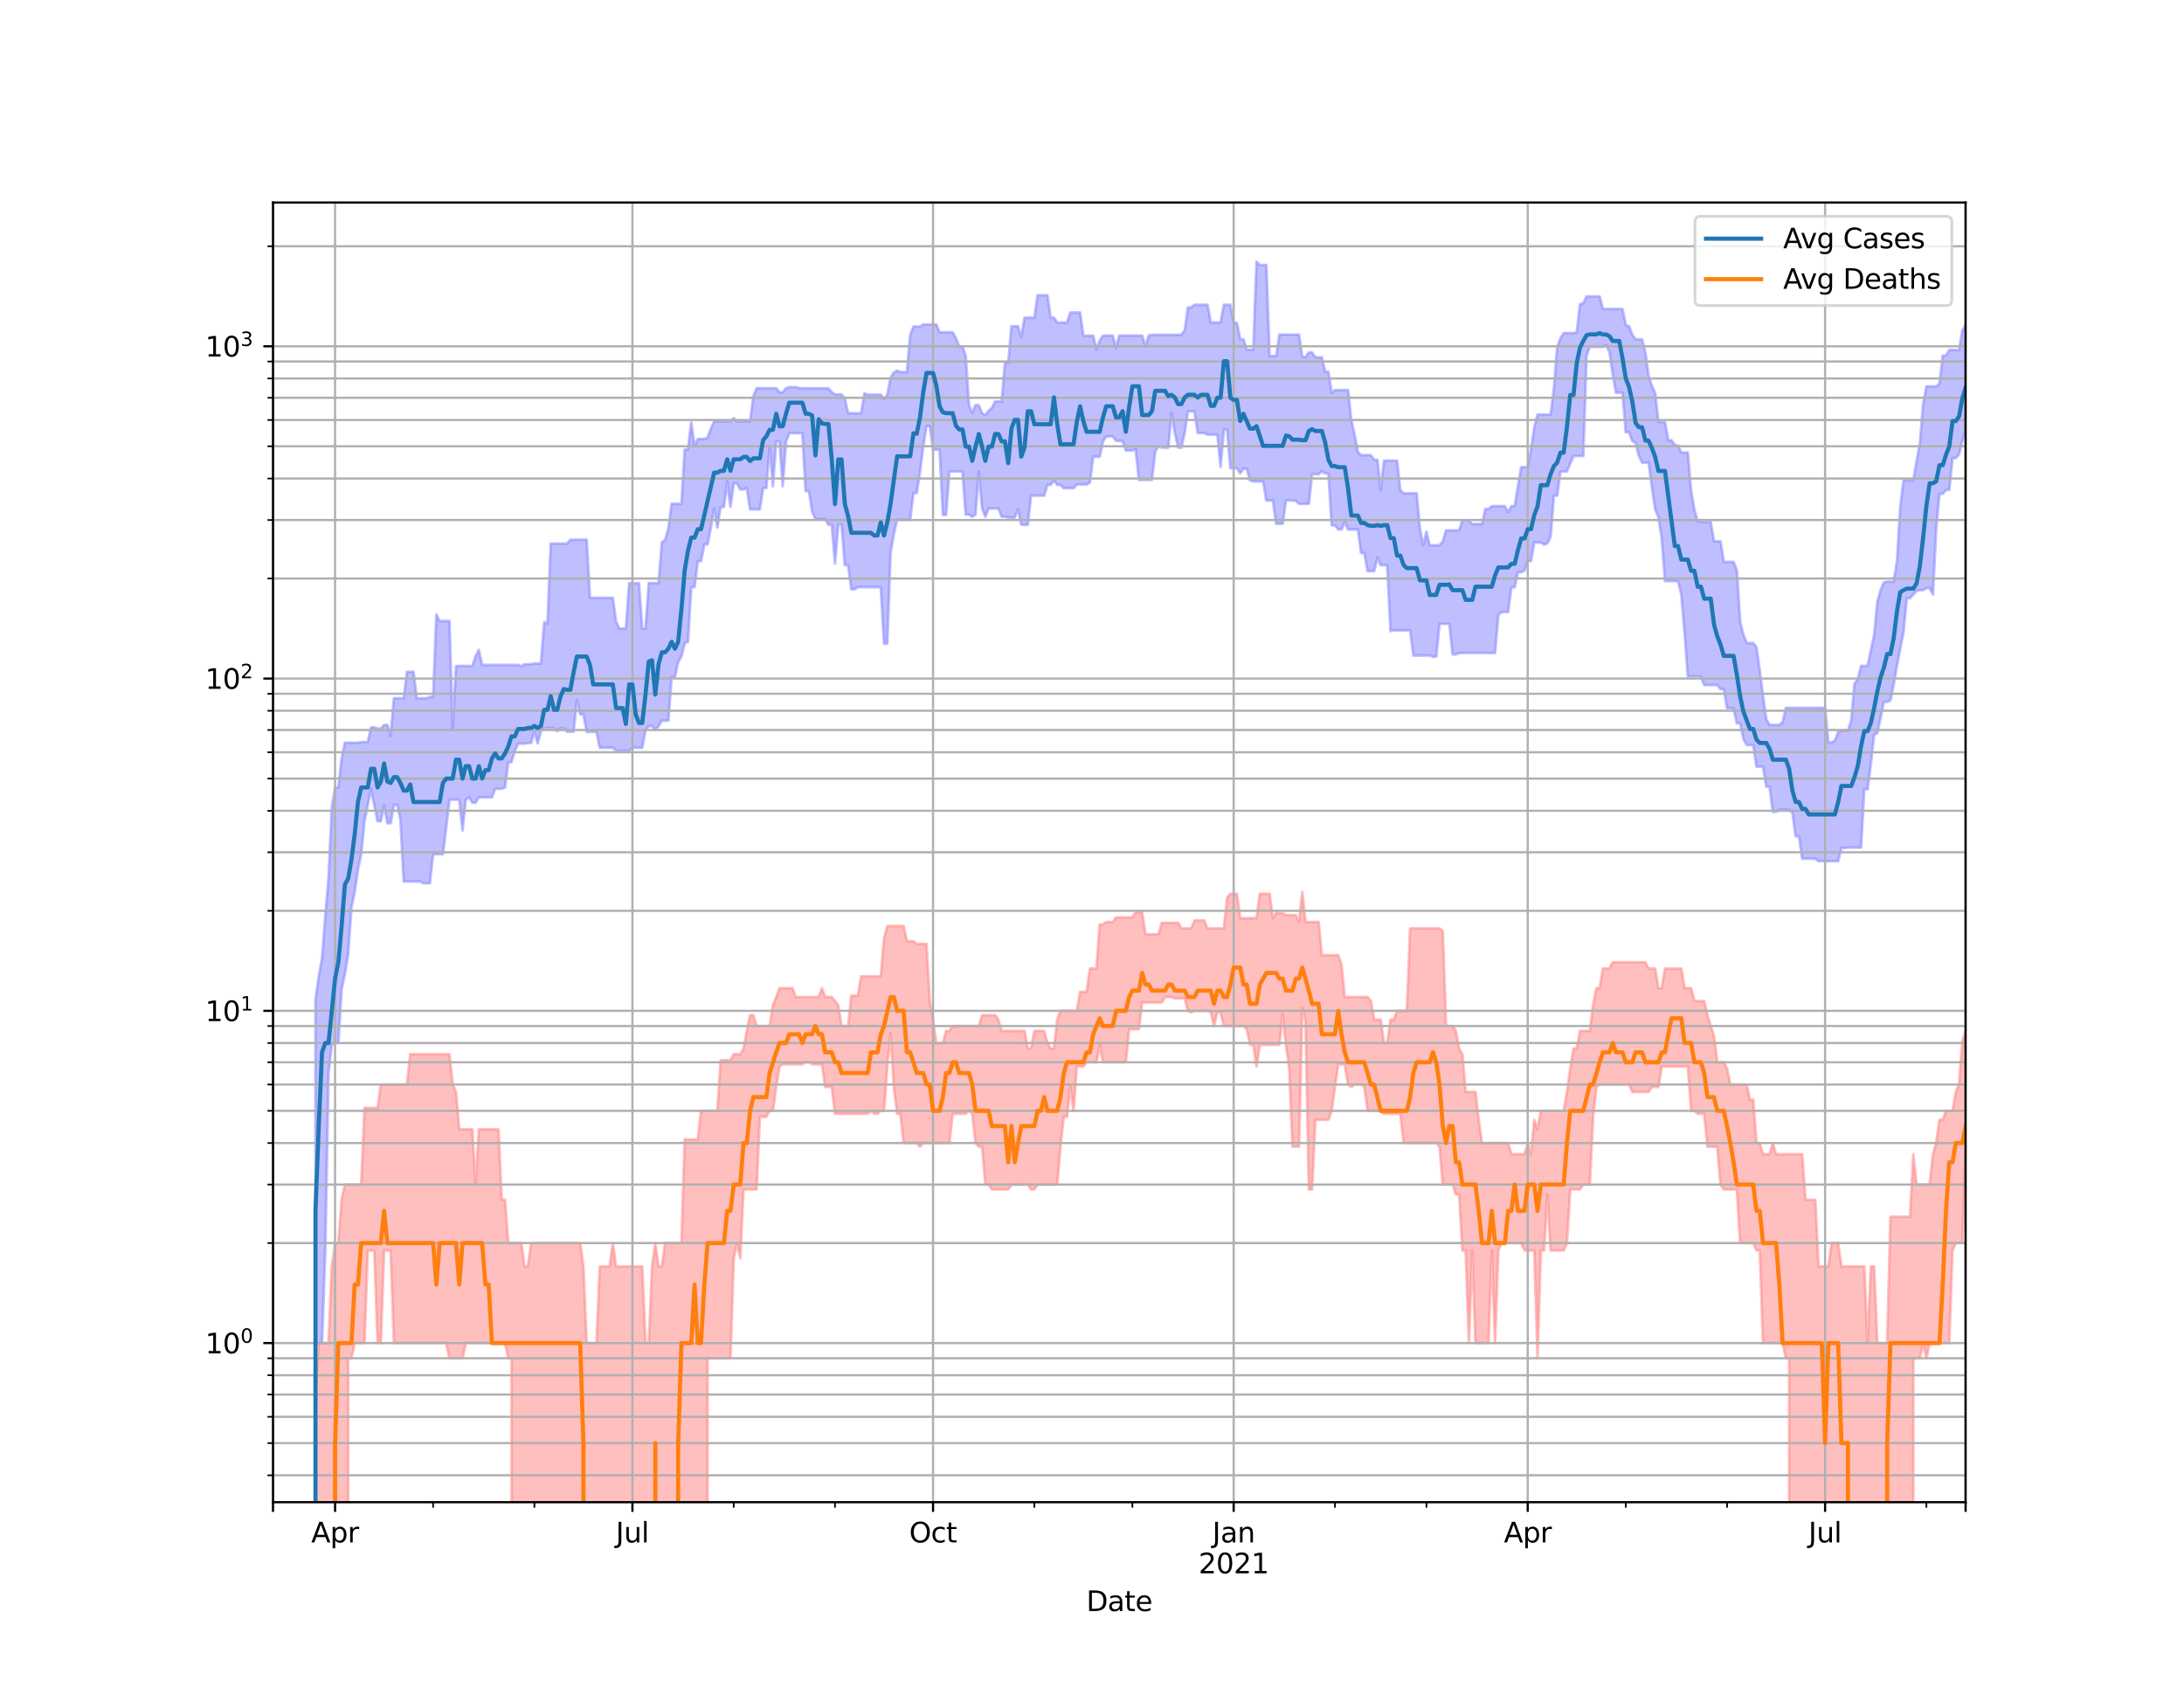 <?xml version="1.0" encoding="utf-8" standalone="no"?>
<!DOCTYPE svg PUBLIC "-//W3C//DTD SVG 1.1//EN"
  "http://www.w3.org/Graphics/SVG/1.1/DTD/svg11.dtd">
<svg height="612pt" version="1.1" viewBox="0 0 792 612" width="792pt" xmlns="http://www.w3.org/2000/svg" xmlns:xlink="http://www.w3.org/1999/xlink">
 <defs>
  <style type="text/css">*{stroke-linecap:butt;stroke-linejoin:round;}</style>
 </defs>
 <g id="figure_1">
  <g id="patch_1">
   <path d="M 0 612 
L 792 612 
L 792 0 
L 0 0 
z
" style="fill:#ffffff;"/>
  </g>
  <g id="axes_1">
   <g id="patch_2">
    <path d="M 99 544.68 
L 712.8 544.68 
L 712.8 73.44 
L 99 73.44 
z
" style="fill:#ffffff;"/>
   </g>
   <g id="PolyCollection_1">
    <path clip-path="url(#p68e2955192)" d="M 99 120964.724 
L 99 120964.724 
L 100.185 120964.724 
L 101.37 120964.724 
L 102.555 120964.724 
L 103.74 120964.724 
L 104.925 120964.724 
L 106.11 120964.724 
L 107.295 120964.724 
L 108.48 120964.724 
L 109.664 120964.724 
L 110.849 120964.724 
L 112.034 120964.724 
L 113.219 120964.724 
L 114.404 362.488 
L 115.589 354.009 
L 116.774 347.436 
L 117.959 332.383 
L 119.144 318.155 
L 120.329 292.688 
L 121.514 285.542 
L 122.699 285.542 
L 123.884 274.992 
L 125.069 269.306 
L 126.254 269.306 
L 127.439 269.306 
L 128.624 269.306 
L 129.808 269.306 
L 130.993 269.062 
L 132.178 269.062 
L 133.363 269.062 
L 134.548 263.737 
L 135.733 263.737 
L 136.918 264.179 
L 138.103 264.179 
L 139.288 262.863 
L 140.473 262.863 
L 141.658 266.835 
L 142.843 253.204 
L 144.028 253.204 
L 145.213 253.204 
L 146.398 253.204 
L 147.583 243.584 
L 148.768 243.584 
L 149.953 243.584 
L 151.137 253.204 
L 152.322 253.204 
L 153.507 253.204 
L 154.692 253.204 
L 155.877 252.666 
L 157.062 252.666 
L 158.247 222.803 
L 159.432 225.172 
L 160.617 225.172 
L 161.802 225.172 
L 162.987 225.172 
L 164.172 263.884 
L 165.357 241.48 
L 166.542 241.48 
L 167.727 241.48 
L 168.912 241.48 
L 170.097 241.48 
L 171.281 241.48 
L 172.466 237.867 
L 173.651 235.633 
L 174.836 241.098 
L 176.021 241.098 
L 177.206 241.098 
L 178.391 241.098 
L 179.576 241.098 
L 180.761 241.098 
L 181.946 241.098 
L 183.131 241.098 
L 184.316 241.098 
L 185.501 241.098 
L 186.686 241.098 
L 187.871 241.098 
L 189.056 241.528 
L 190.241 240.86 
L 191.425 240.86 
L 192.61 240.86 
L 193.795 240.577 
L 194.98 240.577 
L 196.165 240.577 
L 197.35 225.595 
L 198.535 226.129 
L 199.72 197.099 
L 200.905 197.099 
L 202.09 197.099 
L 203.275 197.099 
L 204.46 197.099 
L 205.645 197.099 
L 206.83 195.701 
L 208.015 195.701 
L 209.2 195.701 
L 210.385 195.701 
L 211.569 195.701 
L 212.754 195.701 
L 213.939 216.756 
L 215.124 216.756 
L 216.309 216.756 
L 217.494 216.756 
L 218.679 216.756 
L 219.864 216.756 
L 221.049 216.756 
L 222.234 216.756 
L 223.419 225.418 
L 224.604 227.948 
L 225.789 227.948 
L 226.974 227.948 
L 228.159 211.444 
L 229.344 211.444 
L 230.529 211.444 
L 231.714 211.444 
L 232.898 227.948 
L 234.083 227.948 
L 235.268 211.444 
L 236.453 211.444 
L 237.638 211.444 
L 238.823 211.444 
L 240.008 196.649 
L 241.193 195.801 
L 242.378 191.404 
L 243.563 182.687 
L 244.748 182.687 
L 245.933 182.687 
L 247.118 182.687 
L 248.303 162.991 
L 249.488 162.991 
L 250.673 153.096 
L 251.858 161.66 
L 253.042 159.184 
L 254.227 159.184 
L 255.412 159.184 
L 256.597 158.739 
L 257.782 155.441 
L 258.967 152.813 
L 260.152 152.813 
L 261.337 152.813 
L 262.522 152.813 
L 263.707 152.813 
L 264.892 152.813 
L 266.077 151.603 
L 267.262 152.813 
L 268.447 152.813 
L 269.632 152.813 
L 270.817 152.813 
L 272.002 152.813 
L 273.186 143.679 
L 274.371 140.765 
L 275.556 140.765 
L 276.741 140.765 
L 277.926 140.765 
L 279.111 140.765 
L 280.296 140.765 
L 281.481 140.765 
L 282.666 142.27 
L 283.851 142.27 
L 285.036 140.765 
L 286.221 140.375 
L 287.406 140.375 
L 288.591 140.375 
L 289.776 140.668 
L 290.961 140.814 
L 292.146 140.814 
L 293.331 140.814 
L 294.515 140.814 
L 295.7 140.814 
L 296.885 140.814 
L 298.07 140.814 
L 299.255 140.814 
L 300.44 140.814 
L 301.625 142.148 
L 302.81 143.017 
L 303.995 143.017 
L 305.18 143.017 
L 306.365 144.439 
L 307.55 149.834 
L 308.735 149.834 
L 309.92 149.834 
L 311.105 149.834 
L 312.29 149.834 
L 313.475 142.61 
L 314.659 143.112 
L 315.844 143.112 
L 317.029 143.112 
L 318.214 143.112 
L 319.399 143.112 
L 320.584 144.695 
L 321.769 143.09 
L 322.954 137.006 
L 324.139 135.026 
L 325.324 134.427 
L 326.509 134.894 
L 327.694 134.894 
L 328.879 134.894 
L 330.064 121.489 
L 331.249 118.415 
L 332.434 118.415 
L 333.619 118.415 
L 334.803 117.667 
L 335.988 117.667 
L 337.173 117.667 
L 338.358 117.667 
L 339.543 117.667 
L 340.728 120.501 
L 341.913 120.501 
L 343.098 120.501 
L 344.283 120.501 
L 345.468 120.501 
L 346.653 122.629 
L 347.838 125.622 
L 349.023 125.622 
L 350.208 129.048 
L 351.393 146.905 
L 352.578 149.784 
L 353.763 146.905 
L 354.947 146.905 
L 356.132 149.784 
L 357.317 150.538 
L 358.502 148.984 
L 359.687 147.874 
L 360.872 145.569 
L 362.057 145.569 
L 363.242 145.569 
L 364.427 131.592 
L 365.612 131.592 
L 366.797 118.297 
L 367.982 118.297 
L 369.167 118.297 
L 370.352 122.314 
L 371.537 115.181 
L 372.722 115.181 
L 373.907 115.181 
L 375.092 115.181 
L 376.276 107.043 
L 377.461 107.043 
L 378.646 107.043 
L 379.831 107.043 
L 381.016 115.181 
L 382.201 115.181 
L 383.386 116.961 
L 384.571 116.961 
L 385.756 116.961 
L 386.941 116.961 
L 388.126 113.33 
L 389.311 113.33 
L 390.496 113.33 
L 391.681 113.33 
L 392.866 121.727 
L 394.051 121.727 
L 395.236 121.727 
L 396.42 121.727 
L 397.605 126.6 
L 398.79 123.482 
L 399.975 121.688 
L 401.16 121.688 
L 402.345 121.688 
L 403.53 121.688 
L 404.715 126.154 
L 405.9 121.688 
L 407.085 121.688 
L 408.27 121.688 
L 409.455 121.688 
L 410.64 121.688 
L 411.825 121.688 
L 413.01 121.688 
L 414.195 121.688 
L 415.38 125.664 
L 416.564 121.639 
L 417.749 121.407 
L 418.934 121.407 
L 420.119 121.407 
L 421.304 121.407 
L 422.489 121.407 
L 423.674 121.407 
L 424.859 121.407 
L 426.044 121.407 
L 427.229 121.407 
L 428.414 121.407 
L 429.599 119.779 
L 430.784 111.495 
L 431.969 111.495 
L 433.154 110.508 
L 434.339 110.508 
L 435.524 110.508 
L 436.708 110.508 
L 437.893 110.508 
L 439.078 116.939 
L 440.263 116.939 
L 441.448 116.939 
L 442.633 116.939 
L 443.818 110.508 
L 445.003 110.508 
L 446.188 110.508 
L 447.373 116.939 
L 448.558 117.153 
L 449.743 123.017 
L 450.928 123.017 
L 452.113 126.793 
L 453.298 126.793 
L 454.483 126.793 
L 455.668 94.86 
L 456.853 96.106 
L 458.037 96.106 
L 459.222 96.106 
L 460.407 129.093 
L 461.592 129.093 
L 462.777 129.093 
L 463.962 121.325 
L 465.147 121.325 
L 466.332 121.325 
L 467.517 121.325 
L 468.702 121.325 
L 469.887 121.325 
L 471.072 121.325 
L 472.257 129.43 
L 473.442 129.43 
L 474.627 127.815 
L 475.812 127.815 
L 476.997 129.588 
L 478.181 129.588 
L 479.366 129.588 
L 480.551 134.813 
L 481.736 134.813 
L 482.921 142.451 
L 484.106 141.463 
L 485.291 141.463 
L 486.476 141.463 
L 487.661 141.463 
L 488.846 141.463 
L 490.031 152.27 
L 491.216 157.529 
L 492.401 163.886 
L 493.586 165.042 
L 494.771 165.042 
L 495.956 165.042 
L 497.141 165.042 
L 498.325 166.704 
L 499.51 166.704 
L 500.695 177.737 
L 501.88 167.027 
L 503.065 167.027 
L 504.25 167.027 
L 505.435 167.027 
L 506.62 167.027 
L 507.805 177.737 
L 508.99 178.855 
L 510.175 178.855 
L 511.36 178.855 
L 512.545 178.855 
L 513.73 178.855 
L 514.915 191.811 
L 516.1 197.719 
L 517.285 192.766 
L 518.469 197.719 
L 519.654 197.719 
L 520.839 197.719 
L 522.024 197.719 
L 523.209 196.325 
L 524.394 192.314 
L 525.579 192.314 
L 526.764 192.314 
L 527.949 192.314 
L 529.134 192.314 
L 530.319 188.624 
L 531.504 188.624 
L 532.689 188.624 
L 533.874 190.005 
L 535.059 190.005 
L 536.244 190.005 
L 537.429 190.005 
L 538.614 184.544 
L 539.798 184.544 
L 540.983 183.536 
L 542.168 183.536 
L 543.353 183.536 
L 544.538 183.536 
L 545.723 183.536 
L 546.908 185.72 
L 548.093 183.536 
L 549.278 183.536 
L 550.463 176.338 
L 551.648 169.403 
L 552.833 169.403 
L 554.018 169.403 
L 555.203 162.767 
L 556.388 155.017 
L 557.573 150.319 
L 558.758 150.319 
L 559.942 150.319 
L 561.127 150.319 
L 562.312 150.319 
L 563.497 140.969 
L 564.682 125.858 
L 565.867 122.718 
L 567.052 120.777 
L 568.237 120.777 
L 569.422 120.777 
L 570.607 120.777 
L 571.792 120.506 
L 572.977 110.301 
L 574.162 109.973 
L 575.347 107.493 
L 576.532 107.493 
L 577.717 107.493 
L 578.902 107.493 
L 580.086 107.493 
L 581.271 112.025 
L 582.456 112.025 
L 583.641 112.025 
L 584.826 112.025 
L 586.011 112.025 
L 587.196 112.025 
L 588.381 112.025 
L 589.566 117.821 
L 590.751 118.351 
L 591.936 121.363 
L 593.121 123.061 
L 594.306 123.061 
L 595.491 123.061 
L 596.676 127.886 
L 597.861 136.353 
L 599.046 139.96 
L 600.231 142.545 
L 601.415 152.99 
L 602.6 152.99 
L 603.785 152.99 
L 604.97 159.634 
L 606.155 159.634 
L 607.34 161.337 
L 608.525 161.618 
L 609.71 164.083 
L 610.895 164.083 
L 612.08 164.083 
L 613.265 178.079 
L 614.45 184.852 
L 615.635 189.045 
L 616.82 189.257 
L 618.005 189.257 
L 619.19 189.257 
L 620.375 189.257 
L 621.559 196.304 
L 622.744 196.304 
L 623.929 196.304 
L 625.114 203.747 
L 626.299 203.747 
L 627.484 203.747 
L 628.669 203.747 
L 629.854 206.77 
L 631.039 225.348 
L 632.224 230.103 
L 633.409 233.162 
L 634.594 233.162 
L 635.779 233.162 
L 636.964 234.655 
L 638.149 243.038 
L 639.334 252.37 
L 640.519 260.811 
L 641.703 262.863 
L 642.888 262.863 
L 644.073 262.863 
L 645.258 262.863 
L 646.443 261.863 
L 647.628 256.676 
L 648.813 256.676 
L 649.998 256.676 
L 651.183 256.676 
L 652.368 256.676 
L 653.553 256.676 
L 654.738 256.676 
L 655.923 256.676 
L 657.108 256.676 
L 658.293 256.676 
L 659.478 256.676 
L 660.663 256.676 
L 661.847 256.676 
L 663.032 269.225 
L 664.217 269.225 
L 665.402 268.496 
L 666.587 265.452 
L 667.772 264.924 
L 668.957 264.924 
L 670.142 264.924 
L 671.327 261.159 
L 672.512 247.847 
L 673.697 246.405 
L 674.882 241.432 
L 676.067 241.432 
L 677.252 241.432 
L 678.437 235.848 
L 679.622 230.296 
L 680.807 218.119 
L 681.992 213.934 
L 683.176 211.148 
L 684.361 210.907 
L 685.546 210.907 
L 686.731 210.907 
L 687.916 203.468 
L 689.101 183.886 
L 690.286 174.16 
L 691.471 174.16 
L 692.656 174.16 
L 693.841 174.16 
L 695.026 167.212 
L 696.211 160.873 
L 697.396 146.607 
L 698.581 140.105 
L 699.766 140.105 
L 700.951 140.105 
L 702.136 140.105 
L 703.32 139.113 
L 704.505 128.925 
L 705.69 128.925 
L 706.875 126.906 
L 708.06 126.906 
L 709.245 126.906 
L 710.43 126.906 
L 711.615 119.897 
L 712.8 117.776 
L 712.8 156.206 
L 712.8 156.206 
L 711.615 159.704 
L 710.43 164.765 
L 709.245 166.099 
L 708.06 166.099 
L 706.875 177.638 
L 705.69 177.638 
L 704.505 179.059 
L 703.32 179.059 
L 702.136 191.681 
L 700.951 215.574 
L 699.766 213.23 
L 698.581 213.23 
L 697.396 213.99 
L 696.211 213.99 
L 695.026 214.246 
L 693.841 215.574 
L 692.656 216.876 
L 691.471 216.876 
L 690.286 229.299 
L 689.101 235.163 
L 687.916 241.241 
L 686.731 248.228 
L 685.546 253.929 
L 684.361 254.479 
L 683.176 254.479 
L 681.992 260.19 
L 680.807 265.756 
L 679.622 266.447 
L 678.437 277.128 
L 677.252 286.214 
L 676.067 286.214 
L 674.882 307.317 
L 673.697 307.317 
L 672.512 307.317 
L 671.327 307.317 
L 670.142 307.317 
L 668.957 307.486 
L 667.772 307.486 
L 666.587 312.27 
L 665.402 312.27 
L 664.217 312.27 
L 663.032 312.27 
L 661.847 312.27 
L 660.663 312.27 
L 659.478 312.27 
L 658.293 311.35 
L 657.108 311.35 
L 655.923 311.35 
L 654.738 311.35 
L 653.553 311.35 
L 652.368 303.259 
L 651.183 303.259 
L 649.998 294.771 
L 648.813 293.589 
L 647.628 293.589 
L 646.443 293.589 
L 645.258 293.589 
L 644.073 294.374 
L 642.888 294.374 
L 641.703 285.209 
L 640.519 285.209 
L 639.334 277.988 
L 638.149 277.988 
L 636.964 277.988 
L 635.779 270.129 
L 634.594 270.129 
L 633.409 270.129 
L 632.224 267.937 
L 631.039 262.289 
L 629.854 262.289 
L 628.669 256.805 
L 627.484 256.805 
L 626.299 256.805 
L 625.114 249.891 
L 623.929 249.891 
L 622.744 248.392 
L 621.559 248.392 
L 620.375 248.392 
L 619.19 248.392 
L 618.005 248.392 
L 616.82 245.258 
L 615.635 245.258 
L 614.45 245.258 
L 613.265 245.258 
L 612.08 245.258 
L 610.895 229.527 
L 609.71 215.632 
L 608.525 210.693 
L 607.34 210.693 
L 606.155 210.693 
L 604.97 210.693 
L 603.785 210.693 
L 602.6 195.124 
L 601.415 187.484 
L 600.231 184.754 
L 599.046 176.587 
L 597.861 167.76 
L 596.676 167.76 
L 595.491 167.76 
L 594.306 165.276 
L 593.121 160.565 
L 591.936 159.896 
L 590.751 156.707 
L 589.566 156.707 
L 588.381 142.378 
L 587.196 142.378 
L 586.011 142.378 
L 584.826 135.625 
L 583.641 127.499 
L 582.456 125.2 
L 581.271 125.764 
L 580.086 125.764 
L 578.902 125.764 
L 577.717 125.764 
L 576.532 125.764 
L 575.347 129.009 
L 574.162 165.332 
L 572.977 165.332 
L 571.792 165.332 
L 570.607 165.332 
L 569.422 168.042 
L 568.237 170.962 
L 567.052 170.962 
L 565.867 170.962 
L 564.682 179.703 
L 563.497 179.703 
L 562.312 194.613 
L 561.127 197.038 
L 559.942 197.491 
L 558.758 196.71 
L 557.573 196.71 
L 556.388 196.71 
L 555.203 203.398 
L 554.018 203.398 
L 552.833 206.869 
L 551.648 207.492 
L 550.463 207.492 
L 549.278 212.952 
L 548.093 212.952 
L 546.908 221.938 
L 545.723 221.938 
L 544.538 221.938 
L 543.353 222.972 
L 542.168 236.76 
L 540.983 236.76 
L 539.798 236.76 
L 538.614 236.76 
L 537.429 236.76 
L 536.244 236.76 
L 535.059 236.76 
L 533.874 236.76 
L 532.689 236.76 
L 531.504 236.76 
L 530.319 236.76 
L 529.134 236.76 
L 527.949 237.288 
L 526.764 237.288 
L 525.579 226.2 
L 524.394 226.2 
L 523.209 226.2 
L 522.024 226.2 
L 520.839 238.091 
L 519.654 238.181 
L 518.469 237.688 
L 517.285 237.688 
L 516.1 237.688 
L 514.915 237.688 
L 513.73 237.688 
L 512.545 237.688 
L 511.36 228.582 
L 510.175 228.582 
L 508.99 228.582 
L 507.805 228.582 
L 506.62 228.582 
L 505.435 228.582 
L 504.25 228.845 
L 503.065 204.926 
L 501.88 204.926 
L 500.695 204.926 
L 499.51 202.207 
L 498.325 207.117 
L 497.141 207.117 
L 495.956 207.117 
L 494.771 200.514 
L 493.586 200.514 
L 492.401 191.978 
L 491.216 191.978 
L 490.031 191.978 
L 488.846 191.978 
L 487.661 189.239 
L 486.476 191.978 
L 485.291 191.978 
L 484.106 190.491 
L 482.921 190.491 
L 481.736 171.702 
L 480.551 171.702 
L 479.366 170.912 
L 478.181 171.943 
L 476.997 171.943 
L 475.812 171.943 
L 474.627 182.687 
L 473.442 182.687 
L 472.257 182.687 
L 471.072 182.687 
L 469.887 181.592 
L 468.702 181.485 
L 467.517 181.485 
L 466.332 181.485 
L 465.147 189.915 
L 463.962 189.915 
L 462.777 189.915 
L 461.592 181.485 
L 460.407 181.485 
L 459.222 181.485 
L 458.037 174.559 
L 456.853 174.559 
L 455.668 174.559 
L 454.483 174.559 
L 453.298 174.2 
L 452.113 169.938 
L 450.928 169.938 
L 449.743 171.614 
L 448.558 169.779 
L 447.373 169.779 
L 446.188 169.779 
L 445.003 155.757 
L 443.818 155.757 
L 442.633 169.27 
L 441.448 157.607 
L 440.263 157.607 
L 439.078 157.607 
L 437.893 157.607 
L 436.708 157.011 
L 435.524 157.011 
L 434.339 157.011 
L 433.154 149.173 
L 431.969 149.173 
L 430.784 149.173 
L 429.599 157.011 
L 428.414 162.289 
L 427.229 162.289 
L 426.044 157.011 
L 424.859 149.651 
L 423.674 162.289 
L 422.489 162.289 
L 421.304 162.289 
L 420.119 161.816 
L 418.934 163.691 
L 417.749 174.015 
L 416.564 174.015 
L 415.38 174.015 
L 414.195 174.015 
L 413.01 174.015 
L 411.825 162.916 
L 410.64 163.345 
L 409.455 163.345 
L 408.27 163.345 
L 407.085 159.875 
L 405.9 159.875 
L 404.715 159.875 
L 403.53 158.248 
L 402.345 158.248 
L 401.16 158.248 
L 399.975 160.077 
L 398.79 165.579 
L 397.605 165.579 
L 396.42 165.579 
L 395.236 174.975 
L 394.051 175.652 
L 392.866 175.652 
L 391.681 175.652 
L 390.496 175.652 
L 389.311 177.019 
L 388.126 177.019 
L 386.941 177.019 
L 385.756 177.019 
L 384.571 175.816 
L 383.386 175.816 
L 382.201 174.174 
L 381.016 175.816 
L 379.831 175.816 
L 378.646 179.688 
L 377.461 179.688 
L 376.276 179.688 
L 375.092 179.688 
L 373.907 179.688 
L 372.722 190.292 
L 371.537 190.292 
L 370.352 190.292 
L 369.167 184.544 
L 367.982 187.69 
L 366.797 187.69 
L 365.612 187.69 
L 364.427 187.365 
L 363.242 187.365 
L 362.057 184.367 
L 360.872 184.367 
L 359.687 184.367 
L 358.502 184.367 
L 357.317 187.365 
L 356.132 184.367 
L 354.947 171.012 
L 353.763 186.586 
L 352.578 187.365 
L 351.393 186.586 
L 350.208 186.586 
L 349.023 170.949 
L 347.838 170.949 
L 346.653 170.949 
L 345.468 170.949 
L 344.283 170.949 
L 343.098 186.704 
L 341.913 186.704 
L 340.728 163.055 
L 339.543 163.055 
L 338.358 163.055 
L 337.173 154.469 
L 335.988 154.469 
L 334.803 161.89 
L 333.619 171.35 
L 332.434 178.754 
L 331.249 178.754 
L 330.064 188.45 
L 328.879 188.45 
L 327.694 188.45 
L 326.509 188.45 
L 325.324 188.45 
L 324.139 193.662 
L 322.954 200.492 
L 321.769 233.408 
L 320.584 233.408 
L 319.399 212.896 
L 318.214 212.896 
L 317.029 212.896 
L 315.844 212.896 
L 314.659 212.896 
L 313.475 212.896 
L 312.29 212.896 
L 311.105 212.896 
L 309.92 213.651 
L 308.735 213.651 
L 307.55 204.95 
L 306.365 204.95 
L 305.18 190.256 
L 303.995 190.256 
L 302.81 204.333 
L 301.625 190.274 
L 300.44 190.274 
L 299.255 188.207 
L 298.07 188.207 
L 296.885 188.207 
L 295.7 188.207 
L 294.515 185.473 
L 293.331 178.05 
L 292.146 178.05 
L 290.961 157.078 
L 289.776 157.078 
L 288.591 157.078 
L 287.406 157.078 
L 286.221 157.078 
L 285.036 160.088 
L 283.851 176.296 
L 282.666 160.007 
L 281.481 160.007 
L 280.296 176.296 
L 279.111 162.047 
L 277.926 176.921 
L 276.741 176.921 
L 275.556 184.673 
L 274.371 184.673 
L 273.186 184.673 
L 272.002 184.673 
L 270.817 176.921 
L 269.632 177.468 
L 268.447 177.468 
L 267.262 175.231 
L 266.077 175.231 
L 264.892 183.806 
L 263.707 174.626 
L 262.522 183.806 
L 261.337 183.806 
L 260.152 191.275 
L 258.967 184.318 
L 257.782 191.275 
L 256.597 197.408 
L 255.412 197.408 
L 254.227 203.468 
L 253.042 203.468 
L 251.858 212.896 
L 250.673 212.896 
L 249.488 232.714 
L 248.303 233.203 
L 247.118 238.001 
L 245.933 240.061 
L 244.748 245.465 
L 243.563 245.465 
L 242.378 261.299 
L 241.193 261.299 
L 240.008 261.299 
L 238.823 263.298 
L 237.638 264.699 
L 236.453 263.298 
L 235.268 263.298 
L 234.083 264.699 
L 232.898 271.134 
L 231.714 271.134 
L 230.529 271.134 
L 229.344 271.134 
L 228.159 272.244 
L 226.974 272.244 
L 225.789 272.244 
L 224.604 272.244 
L 223.419 272.244 
L 222.234 271.134 
L 221.049 271.134 
L 219.864 271.134 
L 218.679 271.134 
L 217.494 271.134 
L 216.309 265.376 
L 215.124 265.376 
L 213.939 265.376 
L 212.754 265.376 
L 211.569 258.97 
L 210.385 258.97 
L 209.2 253.807 
L 208.015 265.301 
L 206.83 265.301 
L 205.645 265.301 
L 204.46 264.031 
L 203.275 264.031 
L 202.09 265.15 
L 200.905 264.031 
L 199.72 263.957 
L 198.535 264.031 
L 197.35 264.031 
L 196.165 265.15 
L 194.98 269.552 
L 193.795 265.15 
L 192.61 269.388 
L 191.425 269.388 
L 190.241 269.634 
L 189.056 269.634 
L 187.871 269.634 
L 186.686 272.244 
L 185.501 276.375 
L 184.316 276.375 
L 183.131 285.542 
L 181.946 285.989 
L 180.761 285.989 
L 179.576 285.989 
L 178.391 289.112 
L 177.206 289.112 
L 176.021 289.112 
L 174.836 289.112 
L 173.651 289.112 
L 172.466 291.055 
L 171.281 291.055 
L 170.097 289.112 
L 168.912 289.953 
L 167.727 301.116 
L 166.542 289.953 
L 165.357 289.953 
L 164.172 289.953 
L 162.987 289.953 
L 161.802 300.225 
L 160.617 309.735 
L 159.432 309.735 
L 158.247 309.735 
L 157.062 309.735 
L 155.877 320.274 
L 154.692 320.274 
L 153.507 320.274 
L 152.322 319.629 
L 151.137 319.629 
L 149.953 319.629 
L 148.768 319.629 
L 147.583 319.629 
L 146.398 319.629 
L 145.213 297.218 
L 144.028 291.802 
L 142.843 291.928 
L 141.658 298.485 
L 140.473 298.485 
L 139.288 291.928 
L 138.103 297.777 
L 136.918 297.777 
L 135.733 291.928 
L 134.548 286.102 
L 133.363 291.928 
L 132.178 297.777 
L 130.993 309.558 
L 129.808 315.326 
L 128.624 323.392 
L 127.439 329.211 
L 126.254 346.002 
L 125.069 353.191 
L 123.884 358.749 
L 122.699 378.19 
L 121.514 378.19 
L 120.329 378.849 
L 119.144 389.055 
L 117.959 453.409 
L 116.774 486.993 
L 115.589 486.993 
L 114.404 486.993 
L 113.219 120964.724 
L 112.034 120964.724 
L 110.849 120964.724 
L 109.664 120964.724 
L 108.48 120964.724 
L 107.295 120964.724 
L 106.11 120964.724 
L 104.925 120964.724 
L 103.74 120964.724 
L 102.555 120964.724 
L 101.37 120964.724 
L 100.185 120964.724 
L 99 120964.724 
z
" style="fill:#8080ff;fill-opacity:0.5;stroke:#8080ff;stroke-opacity:0.5;"/>
   </g>
   <g id="PolyCollection_2">
    <path clip-path="url(#p68e2955192)" d="M 99 120964.724 
L 99 120964.724 
L 100.185 120964.724 
L 101.37 120964.724 
L 102.555 120964.724 
L 103.74 120964.724 
L 104.925 120964.724 
L 106.11 120964.724 
L 107.295 120964.724 
L 108.48 120964.724 
L 109.664 120964.724 
L 110.849 120964.724 
L 112.034 120964.724 
L 113.219 120964.724 
L 114.404 505.655 
L 115.589 486.993 
L 116.774 486.993 
L 117.959 486.993 
L 119.144 486.993 
L 120.329 459.229 
L 121.514 450.725 
L 122.699 450.725 
L 123.884 435.023 
L 125.069 429.51 
L 126.254 429.51 
L 127.439 429.51 
L 128.624 429.51 
L 129.808 429.51 
L 130.993 429.51 
L 132.178 401.746 
L 133.363 401.746 
L 134.548 401.746 
L 135.733 401.746 
L 136.918 401.746 
L 138.103 393.243 
L 139.288 393.243 
L 140.473 393.243 
L 141.658 393.243 
L 142.843 393.243 
L 144.028 393.243 
L 145.213 393.243 
L 146.398 393.243 
L 147.583 393.243 
L 148.768 382.27 
L 149.953 382.27 
L 151.137 382.27 
L 152.322 382.27 
L 153.507 382.27 
L 154.692 382.27 
L 155.877 382.27 
L 157.062 382.27 
L 158.247 382.27 
L 159.432 382.27 
L 160.617 382.27 
L 161.802 382.27 
L 162.987 382.27 
L 164.172 393.243 
L 165.357 395.927 
L 166.542 409.471 
L 167.727 409.471 
L 168.912 409.471 
L 170.097 409.471 
L 171.281 409.471 
L 172.466 429.51 
L 173.651 409.471 
L 174.836 409.471 
L 176.021 409.471 
L 177.206 409.471 
L 178.391 409.471 
L 179.576 409.471 
L 180.761 409.471 
L 181.946 435.023 
L 183.131 435.023 
L 184.316 450.725 
L 185.501 450.725 
L 186.686 450.725 
L 187.871 450.725 
L 189.056 450.725 
L 190.241 459.229 
L 191.425 459.229 
L 192.61 450.725 
L 193.795 450.725 
L 194.98 450.725 
L 196.165 450.725 
L 197.35 450.725 
L 198.535 450.725 
L 199.72 450.725 
L 200.905 450.725 
L 202.09 450.725 
L 203.275 450.725 
L 204.46 450.725 
L 205.645 450.725 
L 206.83 450.725 
L 208.015 450.725 
L 209.2 450.725 
L 210.385 450.725 
L 211.569 459.229 
L 212.754 486.993 
L 213.939 486.993 
L 215.124 486.993 
L 216.309 486.993 
L 217.494 459.229 
L 218.679 459.229 
L 219.864 459.229 
L 221.049 459.229 
L 222.234 450.725 
L 223.419 459.229 
L 224.604 459.229 
L 225.789 459.229 
L 226.974 459.229 
L 228.159 459.229 
L 229.344 459.229 
L 230.529 459.229 
L 231.714 459.229 
L 232.898 459.229 
L 234.083 486.993 
L 235.268 486.993 
L 236.453 459.229 
L 237.638 450.725 
L 238.823 459.229 
L 240.008 459.229 
L 241.193 450.725 
L 242.378 450.725 
L 243.563 450.725 
L 244.748 450.725 
L 245.933 450.725 
L 247.118 450.725 
L 248.303 413.166 
L 249.488 413.166 
L 250.673 413.166 
L 251.858 413.166 
L 253.042 413.166 
L 254.227 402.782 
L 255.412 402.782 
L 256.597 402.782 
L 257.782 402.782 
L 258.967 402.782 
L 260.152 402.782 
L 261.337 384.435 
L 262.522 384.435 
L 263.707 384.435 
L 264.892 384.435 
L 266.077 382.27 
L 267.262 382.27 
L 268.447 382.27 
L 269.632 380.19 
L 270.817 373.801 
L 272.002 368.109 
L 273.186 368.109 
L 274.371 372.028 
L 275.556 372.028 
L 276.741 372.028 
L 277.926 372.028 
L 279.111 372.028 
L 280.296 364.463 
L 281.481 361.528 
L 282.666 358.3 
L 283.851 358.3 
L 285.036 358.3 
L 286.221 358.3 
L 287.406 358.3 
L 288.591 361.528 
L 289.776 361.528 
L 290.961 361.528 
L 292.146 361.528 
L 293.331 361.528 
L 294.515 361.528 
L 295.7 361.528 
L 296.885 361.528 
L 298.07 358.3 
L 299.255 361.528 
L 300.44 361.528 
L 301.625 361.528 
L 302.81 362.975 
L 303.995 364.463 
L 305.18 372.028 
L 306.365 372.028 
L 307.55 372.028 
L 308.735 361.054 
L 309.92 361.054 
L 311.105 361.054 
L 312.29 354.009 
L 313.475 354.009 
L 314.659 354.009 
L 315.844 354.009 
L 317.029 354.009 
L 318.214 354.009 
L 319.399 354.009 
L 320.584 340.313 
L 321.769 335.76 
L 322.954 335.76 
L 324.139 335.76 
L 325.324 335.76 
L 326.509 335.76 
L 327.694 335.76 
L 328.879 341.273 
L 330.064 341.273 
L 331.249 341.273 
L 332.434 342.251 
L 333.619 342.251 
L 334.803 342.251 
L 335.988 342.251 
L 337.173 362.975 
L 338.358 369.752 
L 339.543 378.19 
L 340.728 378.19 
L 341.913 378.19 
L 343.098 373.801 
L 344.283 373.801 
L 345.468 372.028 
L 346.653 372.028 
L 347.838 372.028 
L 349.023 372.028 
L 350.208 372.028 
L 351.393 372.028 
L 352.578 372.028 
L 353.763 372.028 
L 354.947 372.028 
L 356.132 368.109 
L 357.317 368.109 
L 358.502 368.109 
L 359.687 368.109 
L 360.872 368.109 
L 362.057 369.752 
L 363.242 373.801 
L 364.427 373.801 
L 365.612 373.801 
L 366.797 373.801 
L 367.982 373.801 
L 369.167 373.801 
L 370.352 373.801 
L 371.537 373.801 
L 372.722 380.19 
L 373.907 380.19 
L 375.092 373.801 
L 376.276 373.801 
L 377.461 373.801 
L 378.646 373.801 
L 379.831 378.19 
L 381.016 380.19 
L 382.201 380.19 
L 383.386 369.752 
L 384.571 366.515 
L 385.756 366.515 
L 386.941 366.515 
L 388.126 366.515 
L 389.311 366.515 
L 390.496 366.515 
L 391.681 359.659 
L 392.866 359.659 
L 394.051 359.659 
L 395.236 351.202 
L 396.42 351.202 
L 397.605 351.202 
L 398.79 335.182 
L 399.975 335.182 
L 401.16 334.327 
L 402.345 334.327 
L 403.53 334.327 
L 404.715 332.657 
L 405.9 332.657 
L 407.085 332.657 
L 408.27 332.657 
L 409.455 332.657 
L 410.64 332.657 
L 411.825 330.773 
L 413.01 330.773 
L 414.195 330.773 
L 415.38 338.751 
L 416.564 338.751 
L 417.749 338.751 
L 418.934 338.751 
L 420.119 338.751 
L 421.304 334.61 
L 422.489 334.61 
L 423.674 334.61 
L 424.859 334.61 
L 426.044 334.61 
L 427.229 334.61 
L 428.414 336.64 
L 429.599 336.64 
L 430.784 336.64 
L 431.969 336.64 
L 433.154 333.764 
L 434.339 333.764 
L 435.524 333.764 
L 436.708 333.764 
L 437.893 336.64 
L 439.078 336.64 
L 440.263 336.64 
L 441.448 336.64 
L 442.633 336.64 
L 443.818 336.64 
L 445.003 325.499 
L 446.188 324.085 
L 447.373 324.085 
L 448.558 324.085 
L 449.743 332.931 
L 450.928 332.931 
L 452.113 332.931 
L 453.298 332.931 
L 454.483 332.931 
L 455.668 332.931 
L 456.853 324.085 
L 458.037 324.085 
L 459.222 324.085 
L 460.407 324.085 
L 461.592 332.931 
L 462.777 331.038 
L 463.962 331.038 
L 465.147 331.038 
L 466.332 331.841 
L 467.517 331.841 
L 468.702 331.841 
L 469.887 331.841 
L 471.072 334.327 
L 472.257 323.392 
L 473.442 334.327 
L 474.627 334.327 
L 475.812 334.327 
L 476.997 334.327 
L 478.181 334.327 
L 479.366 346.357 
L 480.551 346.357 
L 481.736 346.357 
L 482.921 346.357 
L 484.106 346.357 
L 485.291 346.357 
L 486.476 349.663 
L 487.661 361.528 
L 488.846 361.528 
L 490.031 361.528 
L 491.216 361.528 
L 492.401 361.528 
L 493.586 361.528 
L 494.771 361.528 
L 495.956 361.528 
L 497.141 362.975 
L 498.325 369.752 
L 499.51 369.752 
L 500.695 369.752 
L 501.88 378.19 
L 503.065 378.19 
L 504.25 369.752 
L 505.435 369.752 
L 506.62 366.515 
L 507.805 366.515 
L 508.99 366.515 
L 510.175 366.515 
L 511.36 336.64 
L 512.545 336.64 
L 513.73 336.64 
L 514.915 336.64 
L 516.1 336.64 
L 517.285 336.64 
L 518.469 336.64 
L 519.654 336.64 
L 520.839 336.64 
L 522.024 336.64 
L 523.209 337.534 
L 524.394 372.028 
L 525.579 372.028 
L 526.764 372.028 
L 527.949 373.801 
L 529.134 380.19 
L 530.319 382.27 
L 531.504 395.927 
L 532.689 395.927 
L 533.874 395.927 
L 535.059 395.927 
L 536.244 406.02 
L 537.429 414.458 
L 538.614 414.458 
L 539.798 414.458 
L 540.983 414.458 
L 542.168 414.458 
L 543.353 414.458 
L 544.538 414.458 
L 545.723 414.458 
L 546.908 414.458 
L 548.093 418.537 
L 549.278 418.537 
L 550.463 418.537 
L 551.648 418.537 
L 552.833 418.537 
L 554.018 414.458 
L 555.203 418.537 
L 556.388 406.02 
L 557.573 409.471 
L 558.758 402.782 
L 559.942 402.782 
L 561.127 402.782 
L 562.312 402.782 
L 563.497 402.782 
L 564.682 402.782 
L 565.867 402.782 
L 567.052 402.782 
L 568.237 395.927 
L 569.422 387.469 
L 570.607 380.19 
L 571.792 380.19 
L 572.977 373.801 
L 574.162 373.801 
L 575.347 373.801 
L 576.532 373.801 
L 577.717 364.463 
L 578.902 358.3 
L 580.086 358.3 
L 581.271 351.202 
L 582.456 351.202 
L 583.641 351.202 
L 584.826 348.91 
L 586.011 348.91 
L 587.196 348.91 
L 588.381 348.91 
L 589.566 348.91 
L 590.751 348.91 
L 591.936 348.91 
L 593.121 348.91 
L 594.306 348.91 
L 595.491 348.91 
L 596.676 348.91 
L 597.861 351.202 
L 599.046 351.202 
L 600.231 351.202 
L 601.415 358.3 
L 602.6 358.3 
L 603.785 351.202 
L 604.97 351.202 
L 606.155 351.202 
L 607.34 351.202 
L 608.525 351.202 
L 609.71 351.202 
L 610.895 358.3 
L 612.08 358.3 
L 613.265 358.3 
L 614.45 362.975 
L 615.635 362.975 
L 616.82 362.975 
L 618.005 362.975 
L 619.19 368.109 
L 620.375 372.028 
L 621.559 375.638 
L 622.744 385.177 
L 623.929 385.177 
L 625.114 385.177 
L 626.299 387.469 
L 627.484 393.243 
L 628.669 393.243 
L 629.854 393.243 
L 631.039 393.243 
L 632.224 393.243 
L 633.409 393.243 
L 634.594 398.755 
L 635.779 398.755 
L 636.964 414.458 
L 638.149 414.458 
L 639.334 418.537 
L 640.519 418.537 
L 641.703 418.537 
L 642.888 414.458 
L 644.073 418.537 
L 645.258 418.537 
L 646.443 418.537 
L 647.628 418.537 
L 648.813 418.537 
L 649.998 418.537 
L 651.183 418.537 
L 652.368 418.537 
L 653.553 418.537 
L 654.738 435.023 
L 655.923 435.023 
L 657.108 435.023 
L 658.293 435.023 
L 659.478 459.229 
L 660.663 459.229 
L 661.847 459.229 
L 663.032 459.229 
L 664.217 450.725 
L 665.402 450.725 
L 666.587 450.725 
L 667.772 459.229 
L 668.957 459.229 
L 670.142 459.229 
L 671.327 459.229 
L 672.512 459.229 
L 673.697 459.229 
L 674.882 459.229 
L 676.067 459.229 
L 677.252 486.993 
L 678.437 459.229 
L 679.622 459.229 
L 680.807 486.993 
L 681.992 486.993 
L 683.176 486.993 
L 684.361 486.993 
L 685.546 441.186 
L 686.731 441.186 
L 687.916 441.186 
L 689.101 441.186 
L 690.286 441.186 
L 691.471 441.186 
L 692.656 441.186 
L 693.841 418.537 
L 695.026 429.51 
L 696.211 429.51 
L 697.396 429.51 
L 698.581 429.51 
L 699.766 429.51 
L 700.951 418.537 
L 702.136 414.458 
L 703.32 406.02 
L 704.505 406.02 
L 705.69 402.782 
L 706.875 402.782 
L 708.06 402.782 
L 709.245 395.927 
L 710.43 393.243 
L 711.615 377.54 
L 712.8 373.801 
L 712.8 417.142 
L 712.8 417.142 
L 711.615 450.725 
L 710.43 450.725 
L 709.245 450.725 
L 708.06 453.409 
L 706.875 486.993 
L 705.69 486.993 
L 704.505 486.993 
L 703.32 486.993 
L 702.136 486.993 
L 700.951 486.993 
L 699.766 486.993 
L 698.581 492.505 
L 697.396 486.993 
L 696.211 492.505 
L 695.026 492.505 
L 693.841 492.505 
L 692.656 120964.724 
L 691.471 120964.724 
L 690.286 120964.724 
L 689.101 120964.724 
L 687.916 120964.724 
L 686.731 120964.724 
L 685.546 120964.724 
L 684.361 120964.724 
L 683.176 120964.724 
L 681.992 120964.724 
L 680.807 120964.724 
L 679.622 120964.724 
L 678.437 120964.724 
L 677.252 120964.724 
L 676.067 120964.724 
L 674.882 120964.724 
L 673.697 120964.724 
L 672.512 120964.724 
L 671.327 120964.724 
L 670.142 120964.724 
L 668.957 120964.724 
L 667.772 120964.724 
L 666.587 120964.724 
L 665.402 120964.724 
L 664.217 120964.724 
L 663.032 120964.724 
L 661.847 120964.724 
L 660.663 120964.724 
L 659.478 120964.724 
L 658.293 120964.724 
L 657.108 120964.724 
L 655.923 120964.724 
L 654.738 120964.724 
L 653.553 120964.724 
L 652.368 120964.724 
L 651.183 120964.724 
L 649.998 120964.724 
L 648.813 492.505 
L 647.628 492.505 
L 646.443 486.993 
L 645.258 486.993 
L 644.073 486.993 
L 642.888 486.993 
L 641.703 486.993 
L 640.519 486.993 
L 639.334 486.993 
L 638.149 453.409 
L 636.964 453.409 
L 635.779 450.725 
L 634.594 450.725 
L 633.409 450.725 
L 632.224 450.725 
L 631.039 450.725 
L 629.854 431.284 
L 628.669 431.284 
L 627.484 431.284 
L 626.299 431.284 
L 625.114 431.284 
L 623.929 429.51 
L 622.744 415.782 
L 621.559 415.782 
L 620.375 415.782 
L 619.19 415.782 
L 618.005 403.839 
L 616.82 403.839 
L 615.635 403.839 
L 614.45 402.782 
L 613.265 402.782 
L 612.08 386.694 
L 610.895 386.694 
L 609.71 386.694 
L 608.525 386.694 
L 607.34 386.694 
L 606.155 386.694 
L 604.97 386.694 
L 603.785 386.694 
L 602.6 386.694 
L 601.415 394.122 
L 600.231 394.122 
L 599.046 394.122 
L 597.861 395.927 
L 596.676 395.927 
L 595.491 395.927 
L 594.306 395.927 
L 593.121 395.927 
L 591.936 395.927 
L 590.751 393.243 
L 589.566 393.243 
L 588.381 393.243 
L 587.196 393.243 
L 586.011 393.243 
L 584.826 393.243 
L 583.641 393.243 
L 582.456 393.243 
L 581.271 393.243 
L 580.086 393.243 
L 578.902 394.122 
L 577.717 404.918 
L 576.532 429.51 
L 575.347 429.51 
L 574.162 429.51 
L 572.977 431.284 
L 571.792 431.284 
L 570.607 431.284 
L 569.422 431.284 
L 568.237 450.725 
L 567.052 453.409 
L 565.867 453.409 
L 564.682 453.409 
L 563.497 453.409 
L 562.312 453.409 
L 561.127 433.12 
L 559.942 453.409 
L 558.758 453.409 
L 557.573 492.505 
L 556.388 453.409 
L 555.203 453.409 
L 554.018 453.409 
L 552.833 453.409 
L 551.648 450.725 
L 550.463 450.725 
L 549.278 450.725 
L 548.093 450.725 
L 546.908 450.725 
L 545.723 450.725 
L 544.538 450.725 
L 543.353 453.409 
L 542.168 486.993 
L 540.983 453.409 
L 539.798 486.993 
L 538.614 486.993 
L 537.429 486.993 
L 536.244 486.993 
L 535.059 486.993 
L 533.874 453.409 
L 532.689 486.993 
L 531.504 453.409 
L 530.319 453.409 
L 529.134 433.12 
L 527.949 433.12 
L 526.764 429.51 
L 525.579 429.51 
L 524.394 429.51 
L 523.209 429.51 
L 522.024 415.782 
L 520.839 414.458 
L 519.654 414.458 
L 518.469 414.458 
L 517.285 414.458 
L 516.1 414.458 
L 514.915 414.458 
L 513.73 414.458 
L 512.545 414.458 
L 511.36 414.458 
L 510.175 414.458 
L 508.99 414.458 
L 507.805 403.839 
L 506.62 403.839 
L 505.435 403.839 
L 504.25 403.839 
L 503.065 403.839 
L 501.88 403.839 
L 500.695 402.782 
L 499.51 402.782 
L 498.325 402.782 
L 497.141 402.782 
L 495.956 402.782 
L 494.771 394.122 
L 493.586 393.243 
L 492.401 393.243 
L 491.216 393.243 
L 490.031 394.122 
L 488.846 393.243 
L 487.661 385.93 
L 486.476 385.93 
L 485.291 385.93 
L 484.106 394.122 
L 482.921 402.782 
L 481.736 406.02 
L 480.551 406.02 
L 479.366 406.02 
L 478.181 406.02 
L 476.997 406.02 
L 475.812 431.284 
L 474.627 431.284 
L 473.442 370.312 
L 472.257 365.479 
L 471.072 415.782 
L 469.887 415.782 
L 468.702 415.782 
L 467.517 387.469 
L 466.332 378.849 
L 465.147 367.572 
L 463.962 378.849 
L 462.777 378.849 
L 461.592 378.849 
L 460.407 378.849 
L 459.222 378.849 
L 458.037 378.849 
L 456.853 378.849 
L 455.668 386.694 
L 454.483 378.849 
L 453.298 378.849 
L 452.113 373.203 
L 450.928 372.028 
L 449.743 372.028 
L 448.558 372.028 
L 447.373 372.028 
L 446.188 372.028 
L 445.003 372.028 
L 443.818 372.028 
L 442.633 367.041 
L 441.448 367.041 
L 440.263 372.028 
L 439.078 367.041 
L 437.893 366.515 
L 436.708 366.515 
L 435.524 366.515 
L 434.339 366.515 
L 433.154 366.515 
L 431.969 367.041 
L 430.784 366.515 
L 429.599 362.006 
L 428.414 362.006 
L 427.229 362.006 
L 426.044 362.006 
L 424.859 361.528 
L 423.674 361.528 
L 422.489 361.528 
L 421.304 363.466 
L 420.119 363.466 
L 418.934 363.466 
L 417.749 363.466 
L 416.564 363.466 
L 415.38 363.466 
L 414.195 363.466 
L 413.01 373.203 
L 411.825 373.203 
L 410.64 373.203 
L 409.455 373.203 
L 408.27 385.177 
L 407.085 385.177 
L 405.9 385.177 
L 404.715 385.177 
L 403.53 385.177 
L 402.345 385.177 
L 401.16 385.177 
L 399.975 385.177 
L 398.79 378.849 
L 397.605 385.177 
L 396.42 385.177 
L 395.236 385.177 
L 394.051 385.177 
L 392.866 386.694 
L 391.681 386.694 
L 390.496 386.694 
L 389.311 402.782 
L 388.126 394.122 
L 386.941 404.918 
L 385.756 404.918 
L 384.571 415.782 
L 383.386 429.51 
L 382.201 429.51 
L 381.016 429.51 
L 379.831 429.51 
L 378.646 429.51 
L 377.461 429.51 
L 376.276 429.51 
L 375.092 431.284 
L 373.907 431.284 
L 372.722 429.51 
L 371.537 429.51 
L 370.352 429.51 
L 369.167 429.51 
L 367.982 429.51 
L 366.797 429.51 
L 365.612 431.284 
L 364.427 431.284 
L 363.242 431.284 
L 362.057 431.284 
L 360.872 431.284 
L 359.687 431.284 
L 358.502 429.51 
L 357.317 429.51 
L 356.132 415.782 
L 354.947 415.782 
L 353.763 414.458 
L 352.578 403.839 
L 351.393 402.782 
L 350.208 403.839 
L 349.023 403.839 
L 347.838 403.839 
L 346.653 403.839 
L 345.468 403.839 
L 344.283 414.458 
L 343.098 414.458 
L 341.913 414.458 
L 340.728 414.458 
L 339.543 414.458 
L 338.358 414.458 
L 337.173 414.458 
L 335.988 414.458 
L 334.803 414.458 
L 333.619 415.782 
L 332.434 414.458 
L 331.249 414.458 
L 330.064 414.458 
L 328.879 414.458 
L 327.694 414.458 
L 326.509 403.839 
L 325.324 403.839 
L 324.139 394.122 
L 322.954 374.406 
L 321.769 386.694 
L 320.584 402.782 
L 319.399 402.782 
L 318.214 403.839 
L 317.029 403.839 
L 315.844 402.782 
L 314.659 403.839 
L 313.475 403.839 
L 312.29 403.839 
L 311.105 403.839 
L 309.92 403.839 
L 308.735 403.839 
L 307.55 403.839 
L 306.365 403.839 
L 305.18 403.839 
L 303.995 403.839 
L 302.81 403.839 
L 301.625 394.122 
L 300.44 394.122 
L 299.255 394.122 
L 298.07 385.93 
L 296.885 385.93 
L 295.7 385.93 
L 294.515 385.93 
L 293.331 385.177 
L 292.146 385.177 
L 290.961 385.93 
L 289.776 385.93 
L 288.591 385.93 
L 287.406 385.93 
L 286.221 385.93 
L 285.036 385.93 
L 283.851 385.93 
L 282.666 386.694 
L 281.481 394.122 
L 280.296 402.782 
L 279.111 402.782 
L 277.926 404.918 
L 276.741 404.918 
L 275.556 404.918 
L 274.371 431.284 
L 273.186 431.284 
L 272.002 431.284 
L 270.817 431.284 
L 269.632 431.284 
L 268.447 456.238 
L 267.262 450.725 
L 266.077 456.238 
L 264.892 492.505 
L 263.707 492.505 
L 262.522 492.505 
L 261.337 492.505 
L 260.152 492.505 
L 258.967 492.505 
L 257.782 492.505 
L 256.597 492.505 
L 255.412 120964.724 
L 254.227 120964.724 
L 253.042 120964.724 
L 251.858 120964.724 
L 250.673 120964.724 
L 249.488 120964.724 
L 248.303 120964.724 
L 247.118 120964.724 
L 245.933 120964.724 
L 244.748 120964.724 
L 243.563 120964.724 
L 242.378 120964.724 
L 241.193 120964.724 
L 240.008 120964.724 
L 238.823 120964.724 
L 237.638 120964.724 
L 236.453 120964.724 
L 235.268 120964.724 
L 234.083 120964.724 
L 232.898 120964.724 
L 231.714 120964.724 
L 230.529 120964.724 
L 229.344 120964.724 
L 228.159 120964.724 
L 226.974 120964.724 
L 225.789 120964.724 
L 224.604 120964.724 
L 223.419 120964.724 
L 222.234 120964.724 
L 221.049 120964.724 
L 219.864 120964.724 
L 218.679 120964.724 
L 217.494 120964.724 
L 216.309 120964.724 
L 215.124 120964.724 
L 213.939 120964.724 
L 212.754 120964.724 
L 211.569 120964.724 
L 210.385 120964.724 
L 209.2 120964.724 
L 208.015 120964.724 
L 206.83 120964.724 
L 205.645 120964.724 
L 204.46 120964.724 
L 203.275 120964.724 
L 202.09 120964.724 
L 200.905 120964.724 
L 199.72 120964.724 
L 198.535 120964.724 
L 197.35 120964.724 
L 196.165 120964.724 
L 194.98 120964.724 
L 193.795 120964.724 
L 192.61 120964.724 
L 191.425 120964.724 
L 190.241 120964.724 
L 189.056 120964.724 
L 187.871 120964.724 
L 186.686 120964.724 
L 185.501 492.505 
L 184.316 492.505 
L 183.131 486.993 
L 181.946 486.993 
L 180.761 486.993 
L 179.576 486.993 
L 178.391 486.993 
L 177.206 486.993 
L 176.021 486.993 
L 174.836 486.993 
L 173.651 486.993 
L 172.466 486.993 
L 171.281 486.993 
L 170.097 486.993 
L 168.912 486.993 
L 167.727 492.505 
L 166.542 492.505 
L 165.357 492.505 
L 164.172 492.505 
L 162.987 492.505 
L 161.802 486.993 
L 160.617 486.993 
L 159.432 486.993 
L 158.247 486.993 
L 157.062 486.993 
L 155.877 486.993 
L 154.692 486.993 
L 153.507 486.993 
L 152.322 486.993 
L 151.137 486.993 
L 149.953 486.993 
L 148.768 486.993 
L 147.583 486.993 
L 146.398 486.993 
L 145.213 486.993 
L 144.028 486.993 
L 142.843 486.993 
L 141.658 453.409 
L 140.473 453.409 
L 139.288 453.409 
L 138.103 486.993 
L 136.918 486.993 
L 135.733 453.409 
L 134.548 453.409 
L 133.363 453.409 
L 132.178 486.993 
L 130.993 486.993 
L 129.808 486.993 
L 128.624 486.993 
L 127.439 492.505 
L 126.254 492.505 
L 125.069 120964.724 
L 123.884 120964.724 
L 122.699 120964.724 
L 121.514 120964.724 
L 120.329 120964.724 
L 119.144 120964.724 
L 117.959 120964.724 
L 116.774 120964.724 
L 115.589 120964.724 
L 114.404 120964.724 
L 113.219 120964.724 
L 112.034 120964.724 
L 110.849 120964.724 
L 109.664 120964.724 
L 108.48 120964.724 
L 107.295 120964.724 
L 106.11 120964.724 
L 104.925 120964.724 
L 103.74 120964.724 
L 102.555 120964.724 
L 101.37 120964.724 
L 100.185 120964.724 
L 99 120964.724 
z
" style="fill:#ff8080;fill-opacity:0.5;stroke:#ff8080;stroke-opacity:0.5;"/>
   </g>
   <g id="matplotlib.axis_1">
    <g id="xtick_1">
     <g id="line2d_1">
      <path clip-path="url(#p68e2955192)" d="M 99 544.68 
L 99 73.44 
" style="fill:none;stroke:#b0b0b0;stroke-linecap:square;stroke-width:0.8;"/>
     </g>
     <g id="line2d_2">
      <defs>
       <path d="M 0 0 
L 0 3.5 
" id="m4abed1d830" style="stroke:#000000;stroke-width:0.8;"/>
      </defs>
      <g>
       <use style="stroke:#000000;stroke-width:0.8;" x="99" xlink:href="#m4abed1d830" y="544.68"/>
      </g>
     </g>
    </g>
    <g id="xtick_2">
     <g id="line2d_3">
      <path clip-path="url(#p68e2955192)" d="M 121.514 544.68 
L 121.514 73.44 
" style="fill:none;stroke:#b0b0b0;stroke-linecap:square;stroke-width:0.8;"/>
     </g>
     <g id="line2d_4">
      <g>
       <use style="stroke:#000000;stroke-width:0.8;" x="121.514" xlink:href="#m4abed1d830" y="544.68"/>
      </g>
     </g>
     <g id="text_1">
      <!-- Apr -->
      <g transform="translate(112.864 559.278)scale(0.1 -0.1)">
       <defs>
        <path d="M 2188 4044 
L 1331 1722 
L 3047 1722 
L 2188 4044 
z
M 1831 4666 
L 2547 4666 
L 4325 0 
L 3669 0 
L 3244 1197 
L 1141 1197 
L 716 0 
L 50 0 
L 1831 4666 
z
" id="DejaVuSans-41" transform="scale(0.016)"/>
        <path d="M 1159 525 
L 1159 -1331 
L 581 -1331 
L 581 3500 
L 1159 3500 
L 1159 2969 
Q 1341 3281 1617 3432 
Q 1894 3584 2278 3584 
Q 2916 3584 3314 3078 
Q 3713 2572 3713 1747 
Q 3713 922 3314 415 
Q 2916 -91 2278 -91 
Q 1894 -91 1617 61 
Q 1341 213 1159 525 
z
M 3116 1747 
Q 3116 2381 2855 2742 
Q 2594 3103 2138 3103 
Q 1681 3103 1420 2742 
Q 1159 2381 1159 1747 
Q 1159 1113 1420 752 
Q 1681 391 2138 391 
Q 2594 391 2855 752 
Q 3116 1113 3116 1747 
z
" id="DejaVuSans-70" transform="scale(0.016)"/>
        <path d="M 2631 2963 
Q 2534 3019 2420 3045 
Q 2306 3072 2169 3072 
Q 1681 3072 1420 2755 
Q 1159 2438 1159 1844 
L 1159 0 
L 581 0 
L 581 3500 
L 1159 3500 
L 1159 2956 
Q 1341 3275 1631 3429 
Q 1922 3584 2338 3584 
Q 2397 3584 2469 3576 
Q 2541 3569 2628 3553 
L 2631 2963 
z
" id="DejaVuSans-72" transform="scale(0.016)"/>
       </defs>
       <use xlink:href="#DejaVuSans-41"/>
       <use x="68.408" xlink:href="#DejaVuSans-70"/>
       <use x="131.885" xlink:href="#DejaVuSans-72"/>
      </g>
     </g>
    </g>
    <g id="xtick_3">
     <g id="line2d_5">
      <path clip-path="url(#p68e2955192)" d="M 229.344 544.68 
L 229.344 73.44 
" style="fill:none;stroke:#b0b0b0;stroke-linecap:square;stroke-width:0.8;"/>
     </g>
     <g id="line2d_6">
      <g>
       <use style="stroke:#000000;stroke-width:0.8;" x="229.344" xlink:href="#m4abed1d830" y="544.68"/>
      </g>
     </g>
     <g id="text_2">
      <!-- Jul -->
      <g transform="translate(223.311 559.278)scale(0.1 -0.1)">
       <defs>
        <path d="M 628 4666 
L 1259 4666 
L 1259 325 
Q 1259 -519 939 -900 
Q 619 -1281 -91 -1281 
L -331 -1281 
L -331 -750 
L -134 -750 
Q 284 -750 456 -515 
Q 628 -281 628 325 
L 628 4666 
z
" id="DejaVuSans-4a" transform="scale(0.016)"/>
        <path d="M 544 1381 
L 544 3500 
L 1119 3500 
L 1119 1403 
Q 1119 906 1312 657 
Q 1506 409 1894 409 
Q 2359 409 2629 706 
Q 2900 1003 2900 1516 
L 2900 3500 
L 3475 3500 
L 3475 0 
L 2900 0 
L 2900 538 
Q 2691 219 2414 64 
Q 2138 -91 1772 -91 
Q 1169 -91 856 284 
Q 544 659 544 1381 
z
M 1991 3584 
L 1991 3584 
z
" id="DejaVuSans-75" transform="scale(0.016)"/>
        <path d="M 603 4863 
L 1178 4863 
L 1178 0 
L 603 0 
L 603 4863 
z
" id="DejaVuSans-6c" transform="scale(0.016)"/>
       </defs>
       <use xlink:href="#DejaVuSans-4a"/>
       <use x="29.492" xlink:href="#DejaVuSans-75"/>
       <use x="92.871" xlink:href="#DejaVuSans-6c"/>
      </g>
     </g>
    </g>
    <g id="xtick_4">
     <g id="line2d_7">
      <path clip-path="url(#p68e2955192)" d="M 338.358 544.68 
L 338.358 73.44 
" style="fill:none;stroke:#b0b0b0;stroke-linecap:square;stroke-width:0.8;"/>
     </g>
     <g id="line2d_8">
      <g>
       <use style="stroke:#000000;stroke-width:0.8;" x="338.358" xlink:href="#m4abed1d830" y="544.68"/>
      </g>
     </g>
     <g id="text_3">
      <!-- Oct -->
      <g transform="translate(329.713 559.278)scale(0.1 -0.1)">
       <defs>
        <path d="M 2522 4238 
Q 1834 4238 1429 3725 
Q 1025 3213 1025 2328 
Q 1025 1447 1429 934 
Q 1834 422 2522 422 
Q 3209 422 3611 934 
Q 4013 1447 4013 2328 
Q 4013 3213 3611 3725 
Q 3209 4238 2522 4238 
z
M 2522 4750 
Q 3503 4750 4090 4092 
Q 4678 3434 4678 2328 
Q 4678 1225 4090 567 
Q 3503 -91 2522 -91 
Q 1538 -91 948 565 
Q 359 1222 359 2328 
Q 359 3434 948 4092 
Q 1538 4750 2522 4750 
z
" id="DejaVuSans-4f" transform="scale(0.016)"/>
        <path d="M 3122 3366 
L 3122 2828 
Q 2878 2963 2633 3030 
Q 2388 3097 2138 3097 
Q 1578 3097 1268 2742 
Q 959 2388 959 1747 
Q 959 1106 1268 751 
Q 1578 397 2138 397 
Q 2388 397 2633 464 
Q 2878 531 3122 666 
L 3122 134 
Q 2881 22 2623 -34 
Q 2366 -91 2075 -91 
Q 1284 -91 818 406 
Q 353 903 353 1747 
Q 353 2603 823 3093 
Q 1294 3584 2113 3584 
Q 2378 3584 2631 3529 
Q 2884 3475 3122 3366 
z
" id="DejaVuSans-63" transform="scale(0.016)"/>
        <path d="M 1172 4494 
L 1172 3500 
L 2356 3500 
L 2356 3053 
L 1172 3053 
L 1172 1153 
Q 1172 725 1289 603 
Q 1406 481 1766 481 
L 2356 481 
L 2356 0 
L 1766 0 
Q 1100 0 847 248 
Q 594 497 594 1153 
L 594 3053 
L 172 3053 
L 172 3500 
L 594 3500 
L 594 4494 
L 1172 4494 
z
" id="DejaVuSans-74" transform="scale(0.016)"/>
       </defs>
       <use xlink:href="#DejaVuSans-4f"/>
       <use x="78.711" xlink:href="#DejaVuSans-63"/>
       <use x="133.691" xlink:href="#DejaVuSans-74"/>
      </g>
     </g>
    </g>
    <g id="xtick_5">
     <g id="line2d_9">
      <path clip-path="url(#p68e2955192)" d="M 447.373 544.68 
L 447.373 73.44 
" style="fill:none;stroke:#b0b0b0;stroke-linecap:square;stroke-width:0.8;"/>
     </g>
     <g id="line2d_10">
      <g>
       <use style="stroke:#000000;stroke-width:0.8;" x="447.373" xlink:href="#m4abed1d830" y="544.68"/>
      </g>
     </g>
     <g id="text_4">
      <!-- Jan -->
      <g transform="translate(439.665 559.278)scale(0.1 -0.1)">
       <defs>
        <path d="M 2194 1759 
Q 1497 1759 1228 1600 
Q 959 1441 959 1056 
Q 959 750 1161 570 
Q 1363 391 1709 391 
Q 2188 391 2477 730 
Q 2766 1069 2766 1631 
L 2766 1759 
L 2194 1759 
z
M 3341 1997 
L 3341 0 
L 2766 0 
L 2766 531 
Q 2569 213 2275 61 
Q 1981 -91 1556 -91 
Q 1019 -91 701 211 
Q 384 513 384 1019 
Q 384 1609 779 1909 
Q 1175 2209 1959 2209 
L 2766 2209 
L 2766 2266 
Q 2766 2663 2505 2880 
Q 2244 3097 1772 3097 
Q 1472 3097 1187 3025 
Q 903 2953 641 2809 
L 641 3341 
Q 956 3463 1253 3523 
Q 1550 3584 1831 3584 
Q 2591 3584 2966 3190 
Q 3341 2797 3341 1997 
z
" id="DejaVuSans-61" transform="scale(0.016)"/>
        <path d="M 3513 2113 
L 3513 0 
L 2938 0 
L 2938 2094 
Q 2938 2591 2744 2837 
Q 2550 3084 2163 3084 
Q 1697 3084 1428 2787 
Q 1159 2491 1159 1978 
L 1159 0 
L 581 0 
L 581 3500 
L 1159 3500 
L 1159 2956 
Q 1366 3272 1645 3428 
Q 1925 3584 2291 3584 
Q 2894 3584 3203 3211 
Q 3513 2838 3513 2113 
z
" id="DejaVuSans-6e" transform="scale(0.016)"/>
       </defs>
       <use xlink:href="#DejaVuSans-4a"/>
       <use x="29.492" xlink:href="#DejaVuSans-61"/>
       <use x="90.771" xlink:href="#DejaVuSans-6e"/>
      </g>
      <!-- 2021 -->
      <g transform="translate(434.648 570.476)scale(0.1 -0.1)">
       <defs>
        <path d="M 1228 531 
L 3431 531 
L 3431 0 
L 469 0 
L 469 531 
Q 828 903 1448 1529 
Q 2069 2156 2228 2338 
Q 2531 2678 2651 2914 
Q 2772 3150 2772 3378 
Q 2772 3750 2511 3984 
Q 2250 4219 1831 4219 
Q 1534 4219 1204 4116 
Q 875 4013 500 3803 
L 500 4441 
Q 881 4594 1212 4672 
Q 1544 4750 1819 4750 
Q 2544 4750 2975 4387 
Q 3406 4025 3406 3419 
Q 3406 3131 3298 2873 
Q 3191 2616 2906 2266 
Q 2828 2175 2409 1742 
Q 1991 1309 1228 531 
z
" id="DejaVuSans-32" transform="scale(0.016)"/>
        <path d="M 2034 4250 
Q 1547 4250 1301 3770 
Q 1056 3291 1056 2328 
Q 1056 1369 1301 889 
Q 1547 409 2034 409 
Q 2525 409 2770 889 
Q 3016 1369 3016 2328 
Q 3016 3291 2770 3770 
Q 2525 4250 2034 4250 
z
M 2034 4750 
Q 2819 4750 3233 4129 
Q 3647 3509 3647 2328 
Q 3647 1150 3233 529 
Q 2819 -91 2034 -91 
Q 1250 -91 836 529 
Q 422 1150 422 2328 
Q 422 3509 836 4129 
Q 1250 4750 2034 4750 
z
" id="DejaVuSans-30" transform="scale(0.016)"/>
        <path d="M 794 531 
L 1825 531 
L 1825 4091 
L 703 3866 
L 703 4441 
L 1819 4666 
L 2450 4666 
L 2450 531 
L 3481 531 
L 3481 0 
L 794 0 
L 794 531 
z
" id="DejaVuSans-31" transform="scale(0.016)"/>
       </defs>
       <use xlink:href="#DejaVuSans-32"/>
       <use x="63.623" xlink:href="#DejaVuSans-30"/>
       <use x="127.246" xlink:href="#DejaVuSans-32"/>
       <use x="190.869" xlink:href="#DejaVuSans-31"/>
      </g>
     </g>
    </g>
    <g id="xtick_6">
     <g id="line2d_11">
      <path clip-path="url(#p68e2955192)" d="M 554.018 544.68 
L 554.018 73.44 
" style="fill:none;stroke:#b0b0b0;stroke-linecap:square;stroke-width:0.8;"/>
     </g>
     <g id="line2d_12">
      <g>
       <use style="stroke:#000000;stroke-width:0.8;" x="554.018" xlink:href="#m4abed1d830" y="544.68"/>
      </g>
     </g>
     <g id="text_5">
      <!-- Apr -->
      <g transform="translate(545.368 559.278)scale(0.1 -0.1)">
       <use xlink:href="#DejaVuSans-41"/>
       <use x="68.408" xlink:href="#DejaVuSans-70"/>
       <use x="131.885" xlink:href="#DejaVuSans-72"/>
      </g>
     </g>
    </g>
    <g id="xtick_7">
     <g id="line2d_13">
      <path clip-path="url(#p68e2955192)" d="M 661.847 544.68 
L 661.847 73.44 
" style="fill:none;stroke:#b0b0b0;stroke-linecap:square;stroke-width:0.8;"/>
     </g>
     <g id="line2d_14">
      <g>
       <use style="stroke:#000000;stroke-width:0.8;" x="661.847" xlink:href="#m4abed1d830" y="544.68"/>
      </g>
     </g>
     <g id="text_6">
      <!-- Jul -->
      <g transform="translate(655.815 559.278)scale(0.1 -0.1)">
       <use xlink:href="#DejaVuSans-4a"/>
       <use x="29.492" xlink:href="#DejaVuSans-75"/>
       <use x="92.871" xlink:href="#DejaVuSans-6c"/>
      </g>
     </g>
    </g>
    <g id="xtick_8">
     <g id="line2d_15">
      <path clip-path="url(#p68e2955192)" d="M 712.8 544.68 
L 712.8 73.44 
" style="fill:none;stroke:#b0b0b0;stroke-linecap:square;stroke-width:0.8;"/>
     </g>
     <g id="line2d_16">
      <g>
       <use style="stroke:#000000;stroke-width:0.8;" x="712.8" xlink:href="#m4abed1d830" y="544.68"/>
      </g>
     </g>
    </g>
    <g id="xtick_9">
     <g id="line2d_17">
      <defs>
       <path d="M 0 0 
L 0 2 
" id="mbe9820739d" style="stroke:#000000;stroke-width:0.6;"/>
      </defs>
      <g>
       <use style="stroke:#000000;stroke-width:0.6;" x="157.062" xlink:href="#mbe9820739d" y="544.68"/>
      </g>
     </g>
    </g>
    <g id="xtick_10">
     <g id="line2d_18">
      <g>
       <use style="stroke:#000000;stroke-width:0.6;" x="193.795" xlink:href="#mbe9820739d" y="544.68"/>
      </g>
     </g>
    </g>
    <g id="xtick_11">
     <g id="line2d_19">
      <g>
       <use style="stroke:#000000;stroke-width:0.6;" x="266.077" xlink:href="#mbe9820739d" y="544.68"/>
      </g>
     </g>
    </g>
    <g id="xtick_12">
     <g id="line2d_20">
      <g>
       <use style="stroke:#000000;stroke-width:0.6;" x="302.81" xlink:href="#mbe9820739d" y="544.68"/>
      </g>
     </g>
    </g>
    <g id="xtick_13">
     <g id="line2d_21">
      <g>
       <use style="stroke:#000000;stroke-width:0.6;" x="375.092" xlink:href="#mbe9820739d" y="544.68"/>
      </g>
     </g>
    </g>
    <g id="xtick_14">
     <g id="line2d_22">
      <g>
       <use style="stroke:#000000;stroke-width:0.6;" x="410.64" xlink:href="#mbe9820739d" y="544.68"/>
      </g>
     </g>
    </g>
    <g id="xtick_15">
     <g id="line2d_23">
      <g>
       <use style="stroke:#000000;stroke-width:0.6;" x="484.106" xlink:href="#mbe9820739d" y="544.68"/>
      </g>
     </g>
    </g>
    <g id="xtick_16">
     <g id="line2d_24">
      <g>
       <use style="stroke:#000000;stroke-width:0.6;" x="517.285" xlink:href="#mbe9820739d" y="544.68"/>
      </g>
     </g>
    </g>
    <g id="xtick_17">
     <g id="line2d_25">
      <g>
       <use style="stroke:#000000;stroke-width:0.6;" x="589.566" xlink:href="#mbe9820739d" y="544.68"/>
      </g>
     </g>
    </g>
    <g id="xtick_18">
     <g id="line2d_26">
      <g>
       <use style="stroke:#000000;stroke-width:0.6;" x="626.299" xlink:href="#mbe9820739d" y="544.68"/>
      </g>
     </g>
    </g>
    <g id="xtick_19">
     <g id="line2d_27">
      <g>
       <use style="stroke:#000000;stroke-width:0.6;" x="698.581" xlink:href="#mbe9820739d" y="544.68"/>
      </g>
     </g>
    </g>
    <g id="text_7">
     <!-- Date -->
     <g transform="translate(393.949 584.154)scale(0.1 -0.1)">
      <defs>
       <path d="M 1259 4147 
L 1259 519 
L 2022 519 
Q 2988 519 3436 956 
Q 3884 1394 3884 2338 
Q 3884 3275 3436 3711 
Q 2988 4147 2022 4147 
L 1259 4147 
z
M 628 4666 
L 1925 4666 
Q 3281 4666 3915 4102 
Q 4550 3538 4550 2338 
Q 4550 1131 3912 565 
Q 3275 0 1925 0 
L 628 0 
L 628 4666 
z
" id="DejaVuSans-44" transform="scale(0.016)"/>
       <path d="M 3597 1894 
L 3597 1613 
L 953 1613 
Q 991 1019 1311 708 
Q 1631 397 2203 397 
Q 2534 397 2845 478 
Q 3156 559 3463 722 
L 3463 178 
Q 3153 47 2828 -22 
Q 2503 -91 2169 -91 
Q 1331 -91 842 396 
Q 353 884 353 1716 
Q 353 2575 817 3079 
Q 1281 3584 2069 3584 
Q 2775 3584 3186 3129 
Q 3597 2675 3597 1894 
z
M 3022 2063 
Q 3016 2534 2758 2815 
Q 2500 3097 2075 3097 
Q 1594 3097 1305 2825 
Q 1016 2553 972 2059 
L 3022 2063 
z
" id="DejaVuSans-65" transform="scale(0.016)"/>
      </defs>
      <use xlink:href="#DejaVuSans-44"/>
      <use x="77.002" xlink:href="#DejaVuSans-61"/>
      <use x="138.281" xlink:href="#DejaVuSans-74"/>
      <use x="177.49" xlink:href="#DejaVuSans-65"/>
     </g>
    </g>
   </g>
   <g id="matplotlib.axis_2">
    <g id="ytick_1">
     <g id="line2d_28">
      <path clip-path="url(#p68e2955192)" d="M 99 486.993 
L 712.8 486.993 
" style="fill:none;stroke:#b0b0b0;stroke-linecap:square;stroke-width:0.8;"/>
     </g>
     <g id="line2d_29">
      <defs>
       <path d="M 0 0 
L -3.5 0 
" id="me91a084207" style="stroke:#000000;stroke-width:0.8;"/>
      </defs>
      <g>
       <use style="stroke:#000000;stroke-width:0.8;" x="99" xlink:href="#me91a084207" y="486.993"/>
      </g>
     </g>
     <g id="text_8">
      <!-- $\mathdefault{10^{0}}$ -->
      <g transform="translate(74.4 490.792)scale(0.1 -0.1)">
       <use transform="translate(0 0.766)" xlink:href="#DejaVuSans-31"/>
       <use transform="translate(63.623 0.766)" xlink:href="#DejaVuSans-30"/>
       <use transform="translate(128.203 39.047)scale(0.7)" xlink:href="#DejaVuSans-30"/>
      </g>
     </g>
    </g>
    <g id="ytick_2">
     <g id="line2d_30">
      <path clip-path="url(#p68e2955192)" d="M 99 366.515 
L 712.8 366.515 
" style="fill:none;stroke:#b0b0b0;stroke-linecap:square;stroke-width:0.8;"/>
     </g>
     <g id="line2d_31">
      <g>
       <use style="stroke:#000000;stroke-width:0.8;" x="99" xlink:href="#me91a084207" y="366.515"/>
      </g>
     </g>
     <g id="text_9">
      <!-- $\mathdefault{10^{1}}$ -->
      <g transform="translate(74.4 370.314)scale(0.1 -0.1)">
       <use transform="translate(0 0.684)" xlink:href="#DejaVuSans-31"/>
       <use transform="translate(63.623 0.684)" xlink:href="#DejaVuSans-30"/>
       <use transform="translate(128.203 38.966)scale(0.7)" xlink:href="#DejaVuSans-31"/>
      </g>
     </g>
    </g>
    <g id="ytick_3">
     <g id="line2d_32">
      <path clip-path="url(#p68e2955192)" d="M 99 246.037 
L 712.8 246.037 
" style="fill:none;stroke:#b0b0b0;stroke-linecap:square;stroke-width:0.8;"/>
     </g>
     <g id="line2d_33">
      <g>
       <use style="stroke:#000000;stroke-width:0.8;" x="99" xlink:href="#me91a084207" y="246.037"/>
      </g>
     </g>
     <g id="text_10">
      <!-- $\mathdefault{10^{2}}$ -->
      <g transform="translate(74.4 249.836)scale(0.1 -0.1)">
       <use transform="translate(0 0.766)" xlink:href="#DejaVuSans-31"/>
       <use transform="translate(63.623 0.766)" xlink:href="#DejaVuSans-30"/>
       <use transform="translate(128.203 39.047)scale(0.7)" xlink:href="#DejaVuSans-32"/>
      </g>
     </g>
    </g>
    <g id="ytick_4">
     <g id="line2d_34">
      <path clip-path="url(#p68e2955192)" d="M 99 125.559 
L 712.8 125.559 
" style="fill:none;stroke:#b0b0b0;stroke-linecap:square;stroke-width:0.8;"/>
     </g>
     <g id="line2d_35">
      <g>
       <use style="stroke:#000000;stroke-width:0.8;" x="99" xlink:href="#me91a084207" y="125.559"/>
      </g>
     </g>
     <g id="text_11">
      <!-- $\mathdefault{10^{3}}$ -->
      <g transform="translate(74.4 129.359)scale(0.1 -0.1)">
       <defs>
        <path d="M 2597 2516 
Q 3050 2419 3304 2112 
Q 3559 1806 3559 1356 
Q 3559 666 3084 287 
Q 2609 -91 1734 -91 
Q 1441 -91 1130 -33 
Q 819 25 488 141 
L 488 750 
Q 750 597 1062 519 
Q 1375 441 1716 441 
Q 2309 441 2620 675 
Q 2931 909 2931 1356 
Q 2931 1769 2642 2001 
Q 2353 2234 1838 2234 
L 1294 2234 
L 1294 2753 
L 1863 2753 
Q 2328 2753 2575 2939 
Q 2822 3125 2822 3475 
Q 2822 3834 2567 4026 
Q 2313 4219 1838 4219 
Q 1578 4219 1281 4162 
Q 984 4106 628 3988 
L 628 4550 
Q 988 4650 1302 4700 
Q 1616 4750 1894 4750 
Q 2613 4750 3031 4423 
Q 3450 4097 3450 3541 
Q 3450 3153 3228 2886 
Q 3006 2619 2597 2516 
z
" id="DejaVuSans-33" transform="scale(0.016)"/>
       </defs>
       <use transform="translate(0 0.766)" xlink:href="#DejaVuSans-31"/>
       <use transform="translate(63.623 0.766)" xlink:href="#DejaVuSans-30"/>
       <use transform="translate(128.203 39.047)scale(0.7)" xlink:href="#DejaVuSans-33"/>
      </g>
     </g>
    </g>
    <g id="ytick_5">
     <g id="line2d_36">
      <path clip-path="url(#p68e2955192)" d="M 99 534.935 
L 712.8 534.935 
" style="fill:none;stroke:#b0b0b0;stroke-linecap:square;stroke-width:0.8;"/>
     </g>
     <g id="line2d_37">
      <defs>
       <path d="M 0 0 
L -2 0 
" id="m0cb60b688e" style="stroke:#000000;stroke-width:0.6;"/>
      </defs>
      <g>
       <use style="stroke:#000000;stroke-width:0.6;" x="99" xlink:href="#m0cb60b688e" y="534.935"/>
      </g>
     </g>
    </g>
    <g id="ytick_6">
     <g id="line2d_38">
      <path clip-path="url(#p68e2955192)" d="M 99 523.26 
L 712.8 523.26 
" style="fill:none;stroke:#b0b0b0;stroke-linecap:square;stroke-width:0.8;"/>
     </g>
     <g id="line2d_39">
      <g>
       <use style="stroke:#000000;stroke-width:0.6;" x="99" xlink:href="#m0cb60b688e" y="523.26"/>
      </g>
     </g>
    </g>
    <g id="ytick_7">
     <g id="line2d_40">
      <path clip-path="url(#p68e2955192)" d="M 99 513.72 
L 712.8 513.72 
" style="fill:none;stroke:#b0b0b0;stroke-linecap:square;stroke-width:0.8;"/>
     </g>
     <g id="line2d_41">
      <g>
       <use style="stroke:#000000;stroke-width:0.6;" x="99" xlink:href="#m0cb60b688e" y="513.72"/>
      </g>
     </g>
    </g>
    <g id="ytick_8">
     <g id="line2d_42">
      <path clip-path="url(#p68e2955192)" d="M 99 505.655 
L 712.8 505.655 
" style="fill:none;stroke:#b0b0b0;stroke-linecap:square;stroke-width:0.8;"/>
     </g>
     <g id="line2d_43">
      <g>
       <use style="stroke:#000000;stroke-width:0.6;" x="99" xlink:href="#m0cb60b688e" y="505.655"/>
      </g>
     </g>
    </g>
    <g id="ytick_9">
     <g id="line2d_44">
      <path clip-path="url(#p68e2955192)" d="M 99 498.668 
L 712.8 498.668 
" style="fill:none;stroke:#b0b0b0;stroke-linecap:square;stroke-width:0.8;"/>
     </g>
     <g id="line2d_45">
      <g>
       <use style="stroke:#000000;stroke-width:0.6;" x="99" xlink:href="#m0cb60b688e" y="498.668"/>
      </g>
     </g>
    </g>
    <g id="ytick_10">
     <g id="line2d_46">
      <path clip-path="url(#p68e2955192)" d="M 99 492.505 
L 712.8 492.505 
" style="fill:none;stroke:#b0b0b0;stroke-linecap:square;stroke-width:0.8;"/>
     </g>
     <g id="line2d_47">
      <g>
       <use style="stroke:#000000;stroke-width:0.6;" x="99" xlink:href="#m0cb60b688e" y="492.505"/>
      </g>
     </g>
    </g>
    <g id="ytick_11">
     <g id="line2d_48">
      <path clip-path="url(#p68e2955192)" d="M 99 450.725 
L 712.8 450.725 
" style="fill:none;stroke:#b0b0b0;stroke-linecap:square;stroke-width:0.8;"/>
     </g>
     <g id="line2d_49">
      <g>
       <use style="stroke:#000000;stroke-width:0.6;" x="99" xlink:href="#m0cb60b688e" y="450.725"/>
      </g>
     </g>
    </g>
    <g id="ytick_12">
     <g id="line2d_50">
      <path clip-path="url(#p68e2955192)" d="M 99 429.51 
L 712.8 429.51 
" style="fill:none;stroke:#b0b0b0;stroke-linecap:square;stroke-width:0.8;"/>
     </g>
     <g id="line2d_51">
      <g>
       <use style="stroke:#000000;stroke-width:0.6;" x="99" xlink:href="#m0cb60b688e" y="429.51"/>
      </g>
     </g>
    </g>
    <g id="ytick_13">
     <g id="line2d_52">
      <path clip-path="url(#p68e2955192)" d="M 99 414.458 
L 712.8 414.458 
" style="fill:none;stroke:#b0b0b0;stroke-linecap:square;stroke-width:0.8;"/>
     </g>
     <g id="line2d_53">
      <g>
       <use style="stroke:#000000;stroke-width:0.6;" x="99" xlink:href="#m0cb60b688e" y="414.458"/>
      </g>
     </g>
    </g>
    <g id="ytick_14">
     <g id="line2d_54">
      <path clip-path="url(#p68e2955192)" d="M 99 402.782 
L 712.8 402.782 
" style="fill:none;stroke:#b0b0b0;stroke-linecap:square;stroke-width:0.8;"/>
     </g>
     <g id="line2d_55">
      <g>
       <use style="stroke:#000000;stroke-width:0.6;" x="99" xlink:href="#m0cb60b688e" y="402.782"/>
      </g>
     </g>
    </g>
    <g id="ytick_15">
     <g id="line2d_56">
      <path clip-path="url(#p68e2955192)" d="M 99 393.243 
L 712.8 393.243 
" style="fill:none;stroke:#b0b0b0;stroke-linecap:square;stroke-width:0.8;"/>
     </g>
     <g id="line2d_57">
      <g>
       <use style="stroke:#000000;stroke-width:0.6;" x="99" xlink:href="#m0cb60b688e" y="393.243"/>
      </g>
     </g>
    </g>
    <g id="ytick_16">
     <g id="line2d_58">
      <path clip-path="url(#p68e2955192)" d="M 99 385.177 
L 712.8 385.177 
" style="fill:none;stroke:#b0b0b0;stroke-linecap:square;stroke-width:0.8;"/>
     </g>
     <g id="line2d_59">
      <g>
       <use style="stroke:#000000;stroke-width:0.6;" x="99" xlink:href="#m0cb60b688e" y="385.177"/>
      </g>
     </g>
    </g>
    <g id="ytick_17">
     <g id="line2d_60">
      <path clip-path="url(#p68e2955192)" d="M 99 378.19 
L 712.8 378.19 
" style="fill:none;stroke:#b0b0b0;stroke-linecap:square;stroke-width:0.8;"/>
     </g>
     <g id="line2d_61">
      <g>
       <use style="stroke:#000000;stroke-width:0.6;" x="99" xlink:href="#m0cb60b688e" y="378.19"/>
      </g>
     </g>
    </g>
    <g id="ytick_18">
     <g id="line2d_62">
      <path clip-path="url(#p68e2955192)" d="M 99 372.028 
L 712.8 372.028 
" style="fill:none;stroke:#b0b0b0;stroke-linecap:square;stroke-width:0.8;"/>
     </g>
     <g id="line2d_63">
      <g>
       <use style="stroke:#000000;stroke-width:0.6;" x="99" xlink:href="#m0cb60b688e" y="372.028"/>
      </g>
     </g>
    </g>
    <g id="ytick_19">
     <g id="line2d_64">
      <path clip-path="url(#p68e2955192)" d="M 99 330.247 
L 712.8 330.247 
" style="fill:none;stroke:#b0b0b0;stroke-linecap:square;stroke-width:0.8;"/>
     </g>
     <g id="line2d_65">
      <g>
       <use style="stroke:#000000;stroke-width:0.6;" x="99" xlink:href="#m0cb60b688e" y="330.247"/>
      </g>
     </g>
    </g>
    <g id="ytick_20">
     <g id="line2d_66">
      <path clip-path="url(#p68e2955192)" d="M 99 309.032 
L 712.8 309.032 
" style="fill:none;stroke:#b0b0b0;stroke-linecap:square;stroke-width:0.8;"/>
     </g>
     <g id="line2d_67">
      <g>
       <use style="stroke:#000000;stroke-width:0.6;" x="99" xlink:href="#m0cb60b688e" y="309.032"/>
      </g>
     </g>
    </g>
    <g id="ytick_21">
     <g id="line2d_68">
      <path clip-path="url(#p68e2955192)" d="M 99 293.98 
L 712.8 293.98 
" style="fill:none;stroke:#b0b0b0;stroke-linecap:square;stroke-width:0.8;"/>
     </g>
     <g id="line2d_69">
      <g>
       <use style="stroke:#000000;stroke-width:0.6;" x="99" xlink:href="#m0cb60b688e" y="293.98"/>
      </g>
     </g>
    </g>
    <g id="ytick_22">
     <g id="line2d_70">
      <path clip-path="url(#p68e2955192)" d="M 99 282.305 
L 712.8 282.305 
" style="fill:none;stroke:#b0b0b0;stroke-linecap:square;stroke-width:0.8;"/>
     </g>
     <g id="line2d_71">
      <g>
       <use style="stroke:#000000;stroke-width:0.6;" x="99" xlink:href="#m0cb60b688e" y="282.305"/>
      </g>
     </g>
    </g>
    <g id="ytick_23">
     <g id="line2d_72">
      <path clip-path="url(#p68e2955192)" d="M 99 272.765 
L 712.8 272.765 
" style="fill:none;stroke:#b0b0b0;stroke-linecap:square;stroke-width:0.8;"/>
     </g>
     <g id="line2d_73">
      <g>
       <use style="stroke:#000000;stroke-width:0.6;" x="99" xlink:href="#m0cb60b688e" y="272.765"/>
      </g>
     </g>
    </g>
    <g id="ytick_24">
     <g id="line2d_74">
      <path clip-path="url(#p68e2955192)" d="M 99 264.699 
L 712.8 264.699 
" style="fill:none;stroke:#b0b0b0;stroke-linecap:square;stroke-width:0.8;"/>
     </g>
     <g id="line2d_75">
      <g>
       <use style="stroke:#000000;stroke-width:0.6;" x="99" xlink:href="#m0cb60b688e" y="264.699"/>
      </g>
     </g>
    </g>
    <g id="ytick_25">
     <g id="line2d_76">
      <path clip-path="url(#p68e2955192)" d="M 99 257.713 
L 712.8 257.713 
" style="fill:none;stroke:#b0b0b0;stroke-linecap:square;stroke-width:0.8;"/>
     </g>
     <g id="line2d_77">
      <g>
       <use style="stroke:#000000;stroke-width:0.6;" x="99" xlink:href="#m0cb60b688e" y="257.713"/>
      </g>
     </g>
    </g>
    <g id="ytick_26">
     <g id="line2d_78">
      <path clip-path="url(#p68e2955192)" d="M 99 251.55 
L 712.8 251.55 
" style="fill:none;stroke:#b0b0b0;stroke-linecap:square;stroke-width:0.8;"/>
     </g>
     <g id="line2d_79">
      <g>
       <use style="stroke:#000000;stroke-width:0.6;" x="99" xlink:href="#m0cb60b688e" y="251.55"/>
      </g>
     </g>
    </g>
    <g id="ytick_27">
     <g id="line2d_80">
      <path clip-path="url(#p68e2955192)" d="M 99 209.77 
L 712.8 209.77 
" style="fill:none;stroke:#b0b0b0;stroke-linecap:square;stroke-width:0.8;"/>
     </g>
     <g id="line2d_81">
      <g>
       <use style="stroke:#000000;stroke-width:0.6;" x="99" xlink:href="#m0cb60b688e" y="209.77"/>
      </g>
     </g>
    </g>
    <g id="ytick_28">
     <g id="line2d_82">
      <path clip-path="url(#p68e2955192)" d="M 99 188.555 
L 712.8 188.555 
" style="fill:none;stroke:#b0b0b0;stroke-linecap:square;stroke-width:0.8;"/>
     </g>
     <g id="line2d_83">
      <g>
       <use style="stroke:#000000;stroke-width:0.6;" x="99" xlink:href="#m0cb60b688e" y="188.555"/>
      </g>
     </g>
    </g>
    <g id="ytick_29">
     <g id="line2d_84">
      <path clip-path="url(#p68e2955192)" d="M 99 173.502 
L 712.8 173.502 
" style="fill:none;stroke:#b0b0b0;stroke-linecap:square;stroke-width:0.8;"/>
     </g>
     <g id="line2d_85">
      <g>
       <use style="stroke:#000000;stroke-width:0.6;" x="99" xlink:href="#m0cb60b688e" y="173.502"/>
      </g>
     </g>
    </g>
    <g id="ytick_30">
     <g id="line2d_86">
      <path clip-path="url(#p68e2955192)" d="M 99 161.827 
L 712.8 161.827 
" style="fill:none;stroke:#b0b0b0;stroke-linecap:square;stroke-width:0.8;"/>
     </g>
     <g id="line2d_87">
      <g>
       <use style="stroke:#000000;stroke-width:0.6;" x="99" xlink:href="#m0cb60b688e" y="161.827"/>
      </g>
     </g>
    </g>
    <g id="ytick_31">
     <g id="line2d_88">
      <path clip-path="url(#p68e2955192)" d="M 99 152.287 
L 712.8 152.287 
" style="fill:none;stroke:#b0b0b0;stroke-linecap:square;stroke-width:0.8;"/>
     </g>
     <g id="line2d_89">
      <g>
       <use style="stroke:#000000;stroke-width:0.6;" x="99" xlink:href="#m0cb60b688e" y="152.287"/>
      </g>
     </g>
    </g>
    <g id="ytick_32">
     <g id="line2d_90">
      <path clip-path="url(#p68e2955192)" d="M 99 144.222 
L 712.8 144.222 
" style="fill:none;stroke:#b0b0b0;stroke-linecap:square;stroke-width:0.8;"/>
     </g>
     <g id="line2d_91">
      <g>
       <use style="stroke:#000000;stroke-width:0.6;" x="99" xlink:href="#m0cb60b688e" y="144.222"/>
      </g>
     </g>
    </g>
    <g id="ytick_33">
     <g id="line2d_92">
      <path clip-path="url(#p68e2955192)" d="M 99 137.235 
L 712.8 137.235 
" style="fill:none;stroke:#b0b0b0;stroke-linecap:square;stroke-width:0.8;"/>
     </g>
     <g id="line2d_93">
      <g>
       <use style="stroke:#000000;stroke-width:0.6;" x="99" xlink:href="#m0cb60b688e" y="137.235"/>
      </g>
     </g>
    </g>
    <g id="ytick_34">
     <g id="line2d_94">
      <path clip-path="url(#p68e2955192)" d="M 99 131.072 
L 712.8 131.072 
" style="fill:none;stroke:#b0b0b0;stroke-linecap:square;stroke-width:0.8;"/>
     </g>
     <g id="line2d_95">
      <g>
       <use style="stroke:#000000;stroke-width:0.6;" x="99" xlink:href="#m0cb60b688e" y="131.072"/>
      </g>
     </g>
    </g>
    <g id="ytick_35">
     <g id="line2d_96">
      <path clip-path="url(#p68e2955192)" d="M 99 89.292 
L 712.8 89.292 
" style="fill:none;stroke:#b0b0b0;stroke-linecap:square;stroke-width:0.8;"/>
     </g>
     <g id="line2d_97">
      <g>
       <use style="stroke:#000000;stroke-width:0.6;" x="99" xlink:href="#m0cb60b688e" y="89.292"/>
      </g>
     </g>
    </g>
   </g>
   <g id="line2d_98">
    <path clip-path="url(#p68e2955192)" d="M 114.403 613 
L 114.404 439.05 
L 115.589 408.295 
L 116.774 381.567 
L 117.959 378.19 
L 119.144 378.19 
L 121.514 354.839 
L 122.699 348.91 
L 123.884 335.76 
L 125.069 320.708 
L 126.254 318.572 
L 127.439 311.716 
L 128.624 302.483 
L 129.808 290.808 
L 130.993 285.542 
L 133.363 285.542 
L 134.548 278.764 
L 135.733 278.764 
L 136.918 285.542 
L 138.103 283.362 
L 139.288 276.844 
L 140.473 283.362 
L 141.658 283.898 
L 142.843 281.784 
L 144.028 281.784 
L 145.213 283.898 
L 146.398 286.667 
L 147.583 286.667 
L 148.768 284.44 
L 149.953 290.808 
L 159.432 290.808 
L 160.617 283.898 
L 161.802 282.305 
L 164.172 282.305 
L 165.357 275.449 
L 166.542 275.449 
L 167.727 282.305 
L 168.912 277.795 
L 170.097 277.795 
L 171.281 282.305 
L 172.466 282.305 
L 173.651 277.795 
L 174.836 282.305 
L 176.021 279.256 
L 177.206 279.256 
L 178.391 274.992 
L 179.576 273.203 
L 180.761 274.992 
L 181.946 274.992 
L 183.131 273.203 
L 184.316 270.629 
L 185.501 266.991 
L 186.686 266.991 
L 187.871 264.327 
L 190.241 264.327 
L 191.425 263.957 
L 192.61 263.957 
L 193.795 263.225 
L 194.98 263.957 
L 196.165 263.225 
L 197.35 257.387 
L 198.535 257.387 
L 199.72 252.429 
L 200.905 257.387 
L 202.09 257.387 
L 203.275 252.429 
L 204.46 249.834 
L 205.645 250.116 
L 206.83 250.116 
L 208.015 243.734 
L 209.2 238.046 
L 212.754 238.046 
L 213.939 241.05 
L 215.124 248.173 
L 222.234 248.173 
L 223.419 256.741 
L 225.789 256.741 
L 226.974 262.504 
L 228.159 248.173 
L 229.344 248.173 
L 230.529 259.037 
L 231.714 262.147 
L 232.898 262.147 
L 234.083 251.841 
L 235.268 239.874 
L 236.453 239.411 
L 237.638 251.841 
L 238.823 240.813 
L 240.008 236.498 
L 241.193 236.498 
L 242.378 235.206 
L 243.563 232.714 
L 244.748 235.206 
L 245.933 232.714 
L 247.118 220.795 
L 248.303 206.721 
L 249.488 199.688 
L 250.673 194.947 
L 251.858 194.947 
L 253.042 191.885 
L 254.227 191.885 
L 258.967 171.387 
L 260.152 171.387 
L 261.337 170.701 
L 262.522 170.701 
L 263.707 166.532 
L 264.892 170.701 
L 266.077 166.532 
L 268.447 166.532 
L 269.632 165.68 
L 270.817 165.68 
L 272.002 167.165 
L 273.186 166.19 
L 275.556 166.19 
L 276.741 159.574 
L 277.926 158.189 
L 279.111 155.85 
L 280.296 155.85 
L 281.481 150.026 
L 282.666 154.56 
L 283.851 154.56 
L 285.036 150.026 
L 286.221 146.008 
L 290.961 146.008 
L 292.146 150.026 
L 293.331 150.026 
L 294.515 150.656 
L 295.7 165.12 
L 296.885 152.026 
L 298.07 153.523 
L 299.255 153.746 
L 300.44 153.746 
L 301.625 166.589 
L 302.81 182.781 
L 303.995 166.589 
L 305.18 166.589 
L 306.365 182.781 
L 307.55 187.093 
L 308.735 193.203 
L 315.844 193.203 
L 317.029 194.164 
L 318.214 194.164 
L 319.399 189.434 
L 320.584 194.164 
L 321.769 189.434 
L 322.954 182.625 
L 325.324 165.455 
L 330.064 165.455 
L 331.249 157.126 
L 332.434 157.27 
L 333.619 151.379 
L 334.803 142.205 
L 335.988 135.246 
L 338.358 135.246 
L 339.543 139.747 
L 340.728 147.38 
L 341.913 149.486 
L 343.098 149.818 
L 345.468 149.818 
L 346.653 154.332 
L 347.838 155.711 
L 349.023 155.711 
L 350.208 161.932 
L 351.393 161.932 
L 352.578 167.108 
L 353.763 161.932 
L 354.947 157.366 
L 356.132 161.932 
L 357.317 167.108 
L 358.502 161.932 
L 359.687 161.932 
L 360.872 157.366 
L 362.057 157.366 
L 363.242 160.027 
L 364.427 160.027 
L 365.612 167.924 
L 366.797 155.34 
L 367.982 152.244 
L 369.167 152.244 
L 370.352 165.568 
L 371.537 162.142 
L 372.722 149.115 
L 373.907 149.115 
L 375.092 153.836 
L 381.016 153.836 
L 382.201 144.11 
L 383.386 153.836 
L 384.571 161.099 
L 389.311 161.099 
L 390.496 152.901 
L 391.681 147.3 
L 392.866 152.725 
L 394.051 156.555 
L 398.79 156.555 
L 399.975 151.337 
L 401.16 147.3 
L 403.53 147.3 
L 404.715 151.337 
L 405.9 151.337 
L 407.085 149.074 
L 408.27 156.555 
L 409.455 147.698 
L 410.64 140.057 
L 413.01 140.057 
L 414.195 150.487 
L 416.564 150.487 
L 417.749 149.074 
L 418.934 141.704 
L 422.489 141.704 
L 423.674 143.664 
L 424.859 143.149 
L 426.044 144.147 
L 427.229 146.514 
L 428.414 146.514 
L 429.599 144.147 
L 430.784 143.149 
L 433.154 143.149 
L 434.339 144.147 
L 435.524 143.149 
L 437.893 143.149 
L 439.078 147.142 
L 440.263 147.142 
L 441.448 144.222 
L 442.633 144.222 
L 443.818 130.985 
L 445.003 130.985 
L 446.188 144.222 
L 447.373 145.012 
L 448.558 145.012 
L 449.743 152.637 
L 450.928 150.068 
L 453.298 155.432 
L 454.483 155.432 
L 455.668 154.514 
L 458.037 161.67 
L 465.147 161.67 
L 466.332 157.946 
L 467.517 158.189 
L 468.702 159.424 
L 471.072 159.424 
L 472.257 159.624 
L 473.442 159.624 
L 474.627 156.272 
L 475.812 155.618 
L 476.997 156.272 
L 479.366 156.272 
L 480.551 160.433 
L 481.736 166.704 
L 482.921 168.993 
L 484.106 168.993 
L 485.291 169.415 
L 487.661 169.415 
L 488.846 176.949 
L 490.031 186.923 
L 492.401 186.923 
L 493.586 189.612 
L 494.771 189.612 
L 495.956 190.419 
L 497.141 190.691 
L 498.325 190.691 
L 499.51 190.419 
L 500.695 190.691 
L 501.88 190.419 
L 503.065 190.419 
L 504.25 195.144 
L 505.435 195.144 
L 506.62 201.443 
L 507.805 201.443 
L 508.99 204.902 
L 510.175 205.986 
L 513.73 205.986 
L 514.915 210.428 
L 517.285 210.428 
L 518.469 215.72 
L 520.839 215.72 
L 522.024 212.042 
L 524.394 212.042 
L 525.579 211.906 
L 526.764 213.99 
L 530.319 213.99 
L 531.504 217.509 
L 533.874 217.509 
L 535.059 212.73 
L 540.983 212.73 
L 542.168 208.606 
L 543.353 205.743 
L 546.908 205.743 
L 548.093 204.427 
L 549.278 204.427 
L 550.463 199.473 
L 551.648 195.243 
L 552.833 195.243 
L 554.018 191.885 
L 555.203 191.885 
L 556.388 186.755 
L 557.573 183.568 
L 558.758 175.911 
L 561.127 175.911 
L 562.312 171.892 
L 563.497 168.993 
L 564.682 167.748 
L 565.867 164.126 
L 567.052 164.126 
L 568.237 154.742 
L 569.422 143.222 
L 570.607 143.222 
L 571.792 131.657 
L 572.977 125.953 
L 574.162 123.608 
L 575.347 121.533 
L 576.532 121.243 
L 578.902 121.243 
L 580.086 120.787 
L 581.271 121.291 
L 582.456 121.291 
L 583.641 121.897 
L 584.826 123.633 
L 587.196 123.633 
L 588.381 129.837 
L 589.566 137.235 
L 590.751 140.264 
L 591.936 145.508 
L 593.121 153.3 
L 594.306 154.925 
L 595.491 154.925 
L 596.676 159.724 
L 597.861 159.825 
L 599.046 162.458 
L 600.231 165.68 
L 601.415 170.763 
L 603.785 170.763 
L 607.34 197.99 
L 608.525 197.99 
L 609.71 202.914 
L 612.08 202.914 
L 613.265 206.968 
L 614.45 206.968 
L 615.635 212.73 
L 616.82 212.73 
L 618.005 217.056 
L 620.375 217.056 
L 621.559 226.416 
L 622.744 230.724 
L 623.929 233.737 
L 625.114 237.822 
L 628.669 237.822 
L 629.854 244.745 
L 631.039 252.429 
L 632.224 258.041 
L 634.594 264.327 
L 635.779 264.327 
L 636.964 268.176 
L 638.149 269.388 
L 640.519 269.388 
L 641.703 271.473 
L 642.888 275.449 
L 647.628 275.449 
L 648.813 278.764 
L 649.998 286.667 
L 651.183 290.808 
L 652.368 290.808 
L 653.553 293.33 
L 654.738 293.33 
L 655.923 295.305 
L 665.402 295.305 
L 666.587 290.808 
L 667.772 284.988 
L 671.327 284.988 
L 672.512 281.784 
L 673.697 277.795 
L 674.882 270.629 
L 676.067 265.074 
L 677.252 265.074 
L 678.437 262.147 
L 679.622 256.741 
L 680.807 250.685 
L 681.992 245.516 
L 683.176 242.01 
L 684.361 237.156 
L 685.546 237.156 
L 686.731 231.313 
L 687.916 221.609 
L 689.101 214.704 
L 690.286 213.99 
L 691.471 213.426 
L 693.841 213.426 
L 695.026 211.498 
L 696.211 205.261 
L 697.396 194.947 
L 698.581 183.489 
L 699.766 175.231 
L 700.951 175.231 
L 702.136 174.493 
L 703.32 168.694 
L 704.505 168.694 
L 705.69 164.898 
L 706.875 161.879 
L 708.06 152.681 
L 709.245 152.681 
L 710.43 150.953 
L 711.615 144.409 
L 712.8 140.647 
L 712.8 140.647 
" style="fill:none;stroke:#1f77b4;stroke-linecap:square;stroke-width:1.5;"/>
   </g>
   <g id="line2d_99">
    <path clip-path="url(#p68e2955192)" d="M 121.513 613 
L 121.514 523.26 
L 122.699 486.993 
L 127.439 486.993 
L 128.624 465.778 
L 129.808 465.778 
L 130.993 450.725 
L 138.103 450.725 
L 139.288 439.05 
L 140.473 450.725 
L 157.062 450.725 
L 158.247 465.778 
L 159.432 450.725 
L 165.357 450.725 
L 166.542 465.778 
L 167.727 450.725 
L 174.836 450.725 
L 176.021 465.778 
L 177.206 465.778 
L 178.391 486.993 
L 210.385 486.993 
L 211.569 523.26 
L 211.57 613 
M 237.637 613 
L 237.638 523.26 
L 237.639 613 
M 245.932 613 
L 245.933 523.26 
L 247.118 486.993 
L 250.673 486.993 
L 251.858 465.778 
L 253.042 486.993 
L 254.227 486.993 
L 255.412 465.778 
L 256.597 450.725 
L 262.522 450.725 
L 263.707 439.05 
L 264.892 439.05 
L 266.077 429.51 
L 268.447 429.51 
L 269.632 414.458 
L 270.817 414.458 
L 272.002 402.782 
L 273.186 397.795 
L 277.926 397.795 
L 279.111 389.055 
L 281.481 381.567 
L 282.666 378.19 
L 285.036 378.19 
L 286.221 375.018 
L 289.776 375.018 
L 290.961 378.19 
L 292.146 375.018 
L 294.515 375.018 
L 295.7 372.028 
L 296.885 375.018 
L 298.07 375.018 
L 299.255 381.567 
L 301.625 381.567 
L 302.81 385.177 
L 303.995 385.177 
L 305.18 389.055 
L 314.659 389.055 
L 315.844 381.567 
L 318.214 381.567 
L 319.399 375.018 
L 320.584 372.028 
L 322.954 361.528 
L 324.139 361.528 
L 325.324 366.515 
L 327.694 366.515 
L 328.879 381.567 
L 330.064 381.567 
L 332.434 389.055 
L 334.803 389.055 
L 335.988 393.243 
L 337.173 393.243 
L 338.358 402.782 
L 340.728 402.782 
L 341.913 397.795 
L 343.098 389.055 
L 344.283 389.055 
L 345.468 385.177 
L 346.653 385.177 
L 347.838 389.055 
L 351.393 389.055 
L 352.578 393.243 
L 353.763 402.782 
L 358.502 402.782 
L 359.687 408.295 
L 364.427 408.295 
L 365.612 421.445 
L 366.797 408.295 
L 367.982 421.445 
L 369.167 414.458 
L 370.352 408.295 
L 375.092 408.295 
L 376.276 402.782 
L 377.461 402.782 
L 378.646 397.795 
L 379.831 402.782 
L 383.386 402.782 
L 384.571 397.795 
L 385.756 389.055 
L 386.941 385.177 
L 392.866 385.177 
L 394.051 381.567 
L 395.236 381.567 
L 396.42 375.018 
L 398.79 369.199 
L 399.975 372.028 
L 403.53 372.028 
L 404.715 366.515 
L 408.27 366.515 
L 409.455 361.528 
L 410.64 359.202 
L 413.01 359.202 
L 414.195 352.787 
L 415.38 356.975 
L 416.564 356.975 
L 417.749 359.202 
L 422.489 359.202 
L 423.674 356.975 
L 424.859 356.975 
L 426.044 359.202 
L 429.599 359.202 
L 430.784 361.528 
L 433.154 361.528 
L 434.339 359.202 
L 439.078 359.202 
L 440.263 363.962 
L 441.448 359.202 
L 442.633 359.202 
L 443.818 361.528 
L 445.003 361.528 
L 446.188 356.975 
L 447.373 350.813 
L 449.743 350.813 
L 450.928 356.975 
L 452.113 356.975 
L 453.298 363.962 
L 455.668 363.962 
L 456.853 356.975 
L 459.222 352.787 
L 462.777 352.787 
L 463.962 354.839 
L 465.147 354.839 
L 466.332 359.202 
L 468.702 359.202 
L 469.887 354.839 
L 471.072 354.839 
L 472.257 350.813 
L 474.627 359.202 
L 475.812 363.962 
L 478.181 363.962 
L 479.366 375.018 
L 484.106 375.018 
L 485.291 366.515 
L 486.476 375.018 
L 487.661 381.567 
L 488.846 385.177 
L 494.771 385.177 
L 497.141 393.243 
L 498.325 393.243 
L 500.695 402.782 
L 510.175 402.782 
L 511.36 397.795 
L 512.545 389.055 
L 513.73 385.177 
L 518.469 385.177 
L 519.654 381.567 
L 520.839 385.177 
L 522.024 393.243 
L 523.209 408.295 
L 524.394 414.458 
L 525.579 408.295 
L 526.764 408.295 
L 527.949 421.445 
L 529.134 421.445 
L 530.319 429.51 
L 535.059 429.51 
L 536.244 439.05 
L 537.429 450.725 
L 539.798 450.725 
L 540.983 439.05 
L 542.168 450.725 
L 545.723 450.725 
L 546.908 439.05 
L 548.093 439.05 
L 549.278 429.51 
L 550.463 439.05 
L 552.833 439.05 
L 554.018 429.51 
L 556.388 429.51 
L 557.573 439.05 
L 558.758 429.51 
L 567.052 429.51 
L 568.237 414.458 
L 569.422 402.782 
L 574.162 402.782 
L 576.532 393.243 
L 577.717 393.243 
L 580.086 385.177 
L 581.271 381.567 
L 583.641 381.567 
L 584.826 378.19 
L 586.011 381.567 
L 588.381 381.567 
L 589.566 385.177 
L 591.936 385.177 
L 593.121 381.567 
L 595.491 381.567 
L 596.676 385.177 
L 601.415 385.177 
L 602.6 381.567 
L 603.785 381.567 
L 604.97 375.018 
L 606.155 369.199 
L 609.71 369.199 
L 610.895 378.19 
L 613.265 378.19 
L 614.45 385.177 
L 616.82 385.177 
L 618.005 389.055 
L 619.19 397.795 
L 621.559 397.795 
L 622.744 402.782 
L 625.114 402.782 
L 626.299 408.295 
L 627.484 414.458 
L 628.669 421.445 
L 629.854 429.51 
L 635.779 429.51 
L 636.964 439.05 
L 638.149 439.05 
L 639.334 450.725 
L 644.073 450.725 
L 645.258 465.778 
L 646.443 486.993 
L 660.663 486.993 
L 661.847 523.26 
L 663.032 486.993 
L 666.587 486.993 
L 667.772 523.26 
L 670.142 523.26 
L 670.143 613 
M 684.361 613 
L 684.361 523.26 
L 685.546 486.993 
L 703.32 486.993 
L 704.505 465.778 
L 705.69 439.05 
L 706.875 421.445 
L 708.06 421.445 
L 709.245 414.458 
L 711.615 414.458 
L 712.8 408.295 
L 712.8 408.295 
" style="fill:none;stroke:#ff7f0e;stroke-linecap:square;stroke-width:1.5;"/>
   </g>
   <g id="patch_3">
    <path d="M 99 544.68 
L 99 73.44 
" style="fill:none;stroke:#000000;stroke-linecap:square;stroke-linejoin:miter;stroke-width:0.8;"/>
   </g>
   <g id="patch_4">
    <path d="M 712.8 544.68 
L 712.8 73.44 
" style="fill:none;stroke:#000000;stroke-linecap:square;stroke-linejoin:miter;stroke-width:0.8;"/>
   </g>
   <g id="patch_5">
    <path d="M 99 544.68 
L 712.8 544.68 
" style="fill:none;stroke:#000000;stroke-linecap:square;stroke-linejoin:miter;stroke-width:0.8;"/>
   </g>
   <g id="patch_6">
    <path d="M 99 73.44 
L 712.8 73.44 
" style="fill:none;stroke:#000000;stroke-linecap:square;stroke-linejoin:miter;stroke-width:0.8;"/>
   </g>
   <g id="legend_1">
    <g id="patch_7">
     <path d="M 616.653 110.796 
L 705.8 110.796 
Q 707.8 110.796 707.8 108.796 
L 707.8 80.44 
Q 707.8 78.44 705.8 78.44 
L 616.653 78.44 
Q 614.653 78.44 614.653 80.44 
L 614.653 108.796 
Q 614.653 110.796 616.653 110.796 
z
" style="fill:#ffffff;opacity:0.8;stroke:#cccccc;stroke-linejoin:miter;"/>
    </g>
    <g id="line2d_100">
     <path d="M 618.653 86.538 
L 638.653 86.538 
" style="fill:none;stroke:#1f77b4;stroke-linecap:square;stroke-width:1.5;"/>
    </g>
    <g id="line2d_101"/>
    <g id="text_12">
     <!-- Avg Cases -->
     <g transform="translate(646.653 90.038)scale(0.1 -0.1)">
      <defs>
       <path d="M 191 3500 
L 800 3500 
L 1894 563 
L 2988 3500 
L 3597 3500 
L 2284 0 
L 1503 0 
L 191 3500 
z
" id="DejaVuSans-76" transform="scale(0.016)"/>
       <path d="M 2906 1791 
Q 2906 2416 2648 2759 
Q 2391 3103 1925 3103 
Q 1463 3103 1205 2759 
Q 947 2416 947 1791 
Q 947 1169 1205 825 
Q 1463 481 1925 481 
Q 2391 481 2648 825 
Q 2906 1169 2906 1791 
z
M 3481 434 
Q 3481 -459 3084 -895 
Q 2688 -1331 1869 -1331 
Q 1566 -1331 1297 -1286 
Q 1028 -1241 775 -1147 
L 775 -588 
Q 1028 -725 1275 -790 
Q 1522 -856 1778 -856 
Q 2344 -856 2625 -561 
Q 2906 -266 2906 331 
L 2906 616 
Q 2728 306 2450 153 
Q 2172 0 1784 0 
Q 1141 0 747 490 
Q 353 981 353 1791 
Q 353 2603 747 3093 
Q 1141 3584 1784 3584 
Q 2172 3584 2450 3431 
Q 2728 3278 2906 2969 
L 2906 3500 
L 3481 3500 
L 3481 434 
z
" id="DejaVuSans-67" transform="scale(0.016)"/>
       <path id="DejaVuSans-20" transform="scale(0.016)"/>
       <path d="M 4122 4306 
L 4122 3641 
Q 3803 3938 3442 4084 
Q 3081 4231 2675 4231 
Q 1875 4231 1450 3742 
Q 1025 3253 1025 2328 
Q 1025 1406 1450 917 
Q 1875 428 2675 428 
Q 3081 428 3442 575 
Q 3803 722 4122 1019 
L 4122 359 
Q 3791 134 3420 21 
Q 3050 -91 2638 -91 
Q 1578 -91 968 557 
Q 359 1206 359 2328 
Q 359 3453 968 4101 
Q 1578 4750 2638 4750 
Q 3056 4750 3426 4639 
Q 3797 4528 4122 4306 
z
" id="DejaVuSans-43" transform="scale(0.016)"/>
       <path d="M 2834 3397 
L 2834 2853 
Q 2591 2978 2328 3040 
Q 2066 3103 1784 3103 
Q 1356 3103 1142 2972 
Q 928 2841 928 2578 
Q 928 2378 1081 2264 
Q 1234 2150 1697 2047 
L 1894 2003 
Q 2506 1872 2764 1633 
Q 3022 1394 3022 966 
Q 3022 478 2636 193 
Q 2250 -91 1575 -91 
Q 1294 -91 989 -36 
Q 684 19 347 128 
L 347 722 
Q 666 556 975 473 
Q 1284 391 1588 391 
Q 1994 391 2212 530 
Q 2431 669 2431 922 
Q 2431 1156 2273 1281 
Q 2116 1406 1581 1522 
L 1381 1569 
Q 847 1681 609 1914 
Q 372 2147 372 2553 
Q 372 3047 722 3315 
Q 1072 3584 1716 3584 
Q 2034 3584 2315 3537 
Q 2597 3491 2834 3397 
z
" id="DejaVuSans-73" transform="scale(0.016)"/>
      </defs>
      <use xlink:href="#DejaVuSans-41"/>
      <use x="62.533" xlink:href="#DejaVuSans-76"/>
      <use x="121.713" xlink:href="#DejaVuSans-67"/>
      <use x="185.189" xlink:href="#DejaVuSans-20"/>
      <use x="216.977" xlink:href="#DejaVuSans-43"/>
      <use x="286.801" xlink:href="#DejaVuSans-61"/>
      <use x="348.08" xlink:href="#DejaVuSans-73"/>
      <use x="400.18" xlink:href="#DejaVuSans-65"/>
      <use x="461.703" xlink:href="#DejaVuSans-73"/>
     </g>
    </g>
    <g id="line2d_102">
     <path d="M 618.653 101.217 
L 638.653 101.217 
" style="fill:none;stroke:#ff7f0e;stroke-linecap:square;stroke-width:1.5;"/>
    </g>
    <g id="line2d_103"/>
    <g id="text_13">
     <!-- Avg Deaths -->
     <g transform="translate(646.653 104.717)scale(0.1 -0.1)">
      <defs>
       <path d="M 3513 2113 
L 3513 0 
L 2938 0 
L 2938 2094 
Q 2938 2591 2744 2837 
Q 2550 3084 2163 3084 
Q 1697 3084 1428 2787 
Q 1159 2491 1159 1978 
L 1159 0 
L 581 0 
L 581 4863 
L 1159 4863 
L 1159 2956 
Q 1366 3272 1645 3428 
Q 1925 3584 2291 3584 
Q 2894 3584 3203 3211 
Q 3513 2838 3513 2113 
z
" id="DejaVuSans-68" transform="scale(0.016)"/>
      </defs>
      <use xlink:href="#DejaVuSans-41"/>
      <use x="62.533" xlink:href="#DejaVuSans-76"/>
      <use x="121.713" xlink:href="#DejaVuSans-67"/>
      <use x="185.189" xlink:href="#DejaVuSans-20"/>
      <use x="216.977" xlink:href="#DejaVuSans-44"/>
      <use x="293.979" xlink:href="#DejaVuSans-65"/>
      <use x="355.502" xlink:href="#DejaVuSans-61"/>
      <use x="416.781" xlink:href="#DejaVuSans-74"/>
      <use x="455.99" xlink:href="#DejaVuSans-68"/>
      <use x="519.369" xlink:href="#DejaVuSans-73"/>
     </g>
    </g>
   </g>
  </g>
 </g>
 <defs>
  <clipPath id="p68e2955192">
   <rect height="471.24" width="613.8" x="99" y="73.44"/>
  </clipPath>
 </defs>
</svg>
